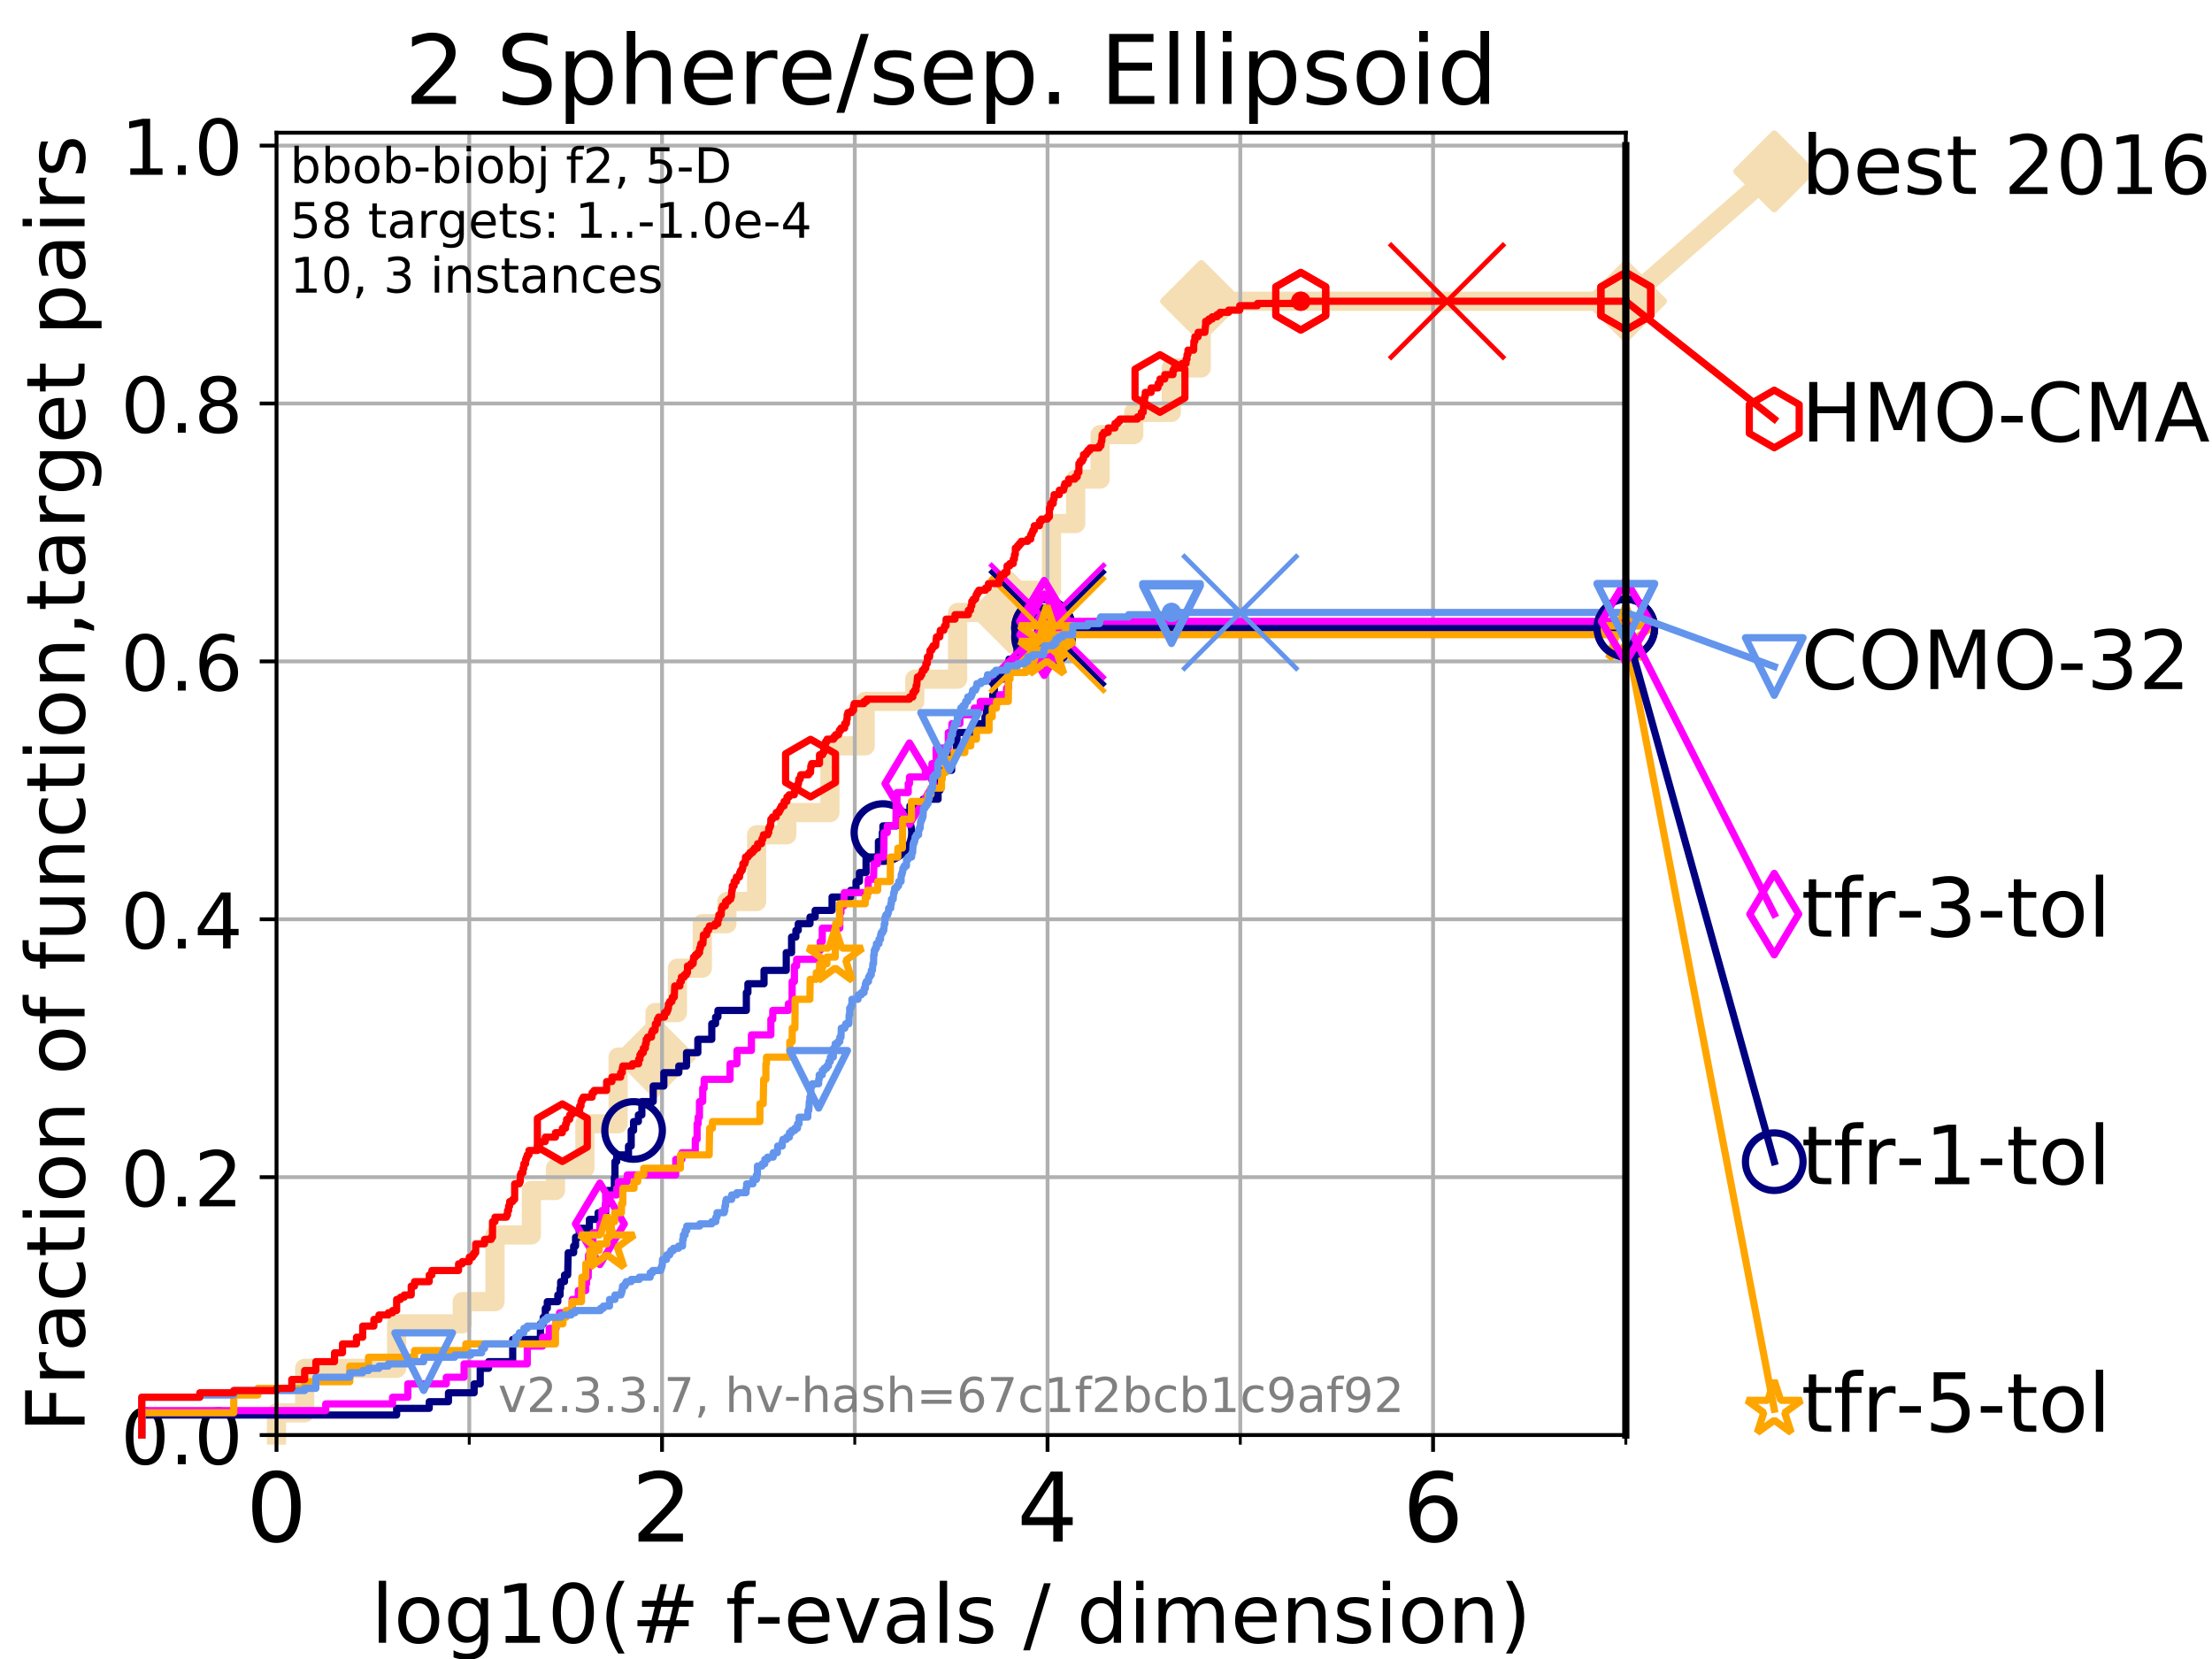 <?xml version="1.0" encoding="utf-8" standalone="no"?>
<!DOCTYPE svg PUBLIC "-//W3C//DTD SVG 1.1//EN"
  "http://www.w3.org/Graphics/SVG/1.1/DTD/svg11.dtd">
<!-- Created with matplotlib (https://matplotlib.org/) -->
<svg height="345.6pt" version="1.1" viewBox="0 0 460.8 345.6" width="460.8pt" xmlns="http://www.w3.org/2000/svg" xmlns:xlink="http://www.w3.org/1999/xlink">
 <defs>
  <style type="text/css">
*{stroke-linecap:butt;stroke-linejoin:round;}
  </style>
 </defs>
 <g id="figure_1">
  <g id="patch_1">
   <path d="M 0 345.6 
L 460.8 345.6 
L 460.8 0 
L 0 0 
z
" style="fill:#ffffff;"/>
  </g>
  <g id="axes_1">
   <g id="patch_2">
    <path d="M 57.6 298.944 
L 338.688 298.944 
L 338.688 27.648 
L 57.6 27.648 
z
" style="fill:#ffffff;"/>
   </g>
   <g id="line2d_1">
    <path d="M 57.6 298.944 
L 57.6 294.313 
L 63.468 294.313 
L 63.468 285.05 
L 82.627 285.05 
L 82.627 275.788 
L 96.301 275.788 
L 96.301 271.157 
L 103.118 271.157 
L 103.118 257.263 
L 110.694 257.263 
L 110.694 248.001 
L 115.711 248.001 
L 115.711 243.37 
L 121.844 243.37 
L 121.844 234.107 
L 128.768 234.107 
L 128.768 220.214 
L 136.457 220.214 
L 136.457 210.951 
L 141.119 210.951 
L 141.119 201.689 
L 146.302 201.689 
L 146.302 192.426 
L 151.422 192.426 
L 151.422 187.795 
L 157.619 187.795 
L 157.619 173.901 
L 163.899 173.901 
L 163.899 169.27 
L 172.886 169.27 
L 172.886 155.377 
L 180.235 155.377 
L 180.235 146.114 
L 190.564 146.114 
L 190.564 141.483 
L 199.491 141.483 
L 199.491 127.589 
L 210.554 127.589 
L 210.554 122.958 
L 219.043 122.958 
L 219.043 109.065 
L 224.09 109.065 
L 224.09 99.802 
L 229.173 99.802 
L 229.173 90.54 
L 236.185 90.54 
L 236.185 85.909 
L 244.003 85.909 
L 244.003 76.646 
L 250.242 76.646 
L 250.242 62.753 
L 338.688 62.753 
" style="fill:none;stroke:#f5deb3;stroke-linecap:square;stroke-width:4;"/>
   </g>
   <g id="line2d_2">
    <defs>
     <path d="M 0 7.778 
L 7.778 0 
L 0 -7.778 
L -7.778 0 
z
" id="m73554ccb49" style="stroke:#f5deb3;stroke-linejoin:miter;stroke-width:1.5;"/>
    </defs>
    <g>
     <use style="fill:#f5deb3;stroke:#f5deb3;stroke-linejoin:miter;stroke-width:1.5;" x="136.457" xlink:href="#m73554ccb49" y="220.214"/>
     <use style="fill:#f5deb3;stroke:#f5deb3;stroke-linejoin:miter;stroke-width:1.5;" x="210.554" xlink:href="#m73554ccb49" y="127.589"/>
     <use style="fill:#f5deb3;stroke:#f5deb3;stroke-linejoin:miter;stroke-width:1.5;" x="250.242" xlink:href="#m73554ccb49" y="62.753"/>
     <use style="fill:#f5deb3;stroke:#f5deb3;stroke-linejoin:miter;stroke-width:1.5;" x="250.242" xlink:href="#m73554ccb49" y="62.753"/>
     <use style="fill:#f5deb3;stroke:#f5deb3;stroke-linejoin:miter;stroke-width:1.5;" x="338.688" xlink:href="#m73554ccb49" y="62.753"/>
    </g>
   </g>
   <g id="line2d_3">
    <path style="fill:none;stroke:#f5deb3;stroke-linecap:square;stroke-width:4;"/>
    <g/>
   </g>
   <g id="line2d_4">
    <path d="M 338.688 62.753 
L 369.608 35.706 
" style="fill:none;stroke:#f5deb3;stroke-linecap:square;stroke-width:4;"/>
    <g>
     <use style="fill:#f5deb3;stroke:#f5deb3;stroke-linejoin:miter;stroke-width:1.5;" x="338.688" xlink:href="#m73554ccb49" y="62.753"/>
     <use style="fill:#f5deb3;stroke:#f5deb3;stroke-linejoin:miter;stroke-width:1.5;" x="369.608" xlink:href="#m73554ccb49" y="35.706"/>
    </g>
   </g>
   <g id="matplotlib.axis_1">
    <g id="xtick_1">
     <g id="line2d_5">
      <path clip-path="url(#pba720aff93)" d="M 57.6 298.944 
L 57.6 27.648 
" style="fill:none;stroke:#b0b0b0;stroke-linecap:square;stroke-width:0.8;"/>
     </g>
     <g id="line2d_6">
      <defs>
       <path d="M 0 0 
L 0 3.5 
" id="m270dc4f677" style="stroke:#000000;stroke-width:0.8;"/>
      </defs>
      <g>
       <use style="stroke:#000000;stroke-width:0.8;" x="57.6" xlink:href="#m270dc4f677" y="298.944"/>
      </g>
     </g>
     <g id="text_1">
      <!-- 0 -->
      <defs>
       <path d="M 31.781 66.406 
Q 24.172 66.406 20.328 58.906 
Q 16.5 51.422 16.5 36.375 
Q 16.5 21.391 20.328 13.891 
Q 24.172 6.391 31.781 6.391 
Q 39.453 6.391 43.281 13.891 
Q 47.125 21.391 47.125 36.375 
Q 47.125 51.422 43.281 58.906 
Q 39.453 66.406 31.781 66.406 
z
M 31.781 74.219 
Q 44.047 74.219 50.516 64.516 
Q 56.984 54.828 56.984 36.375 
Q 56.984 17.969 50.516 8.266 
Q 44.047 -1.422 31.781 -1.422 
Q 19.531 -1.422 13.062 8.266 
Q 6.594 17.969 6.594 36.375 
Q 6.594 54.828 13.062 64.516 
Q 19.531 74.219 31.781 74.219 
z
" id="DejaVuSans-48"/>
      </defs>
      <g transform="translate(51.237 321.141)scale(0.2 -0.2)">
       <use xlink:href="#DejaVuSans-48"/>
      </g>
     </g>
    </g>
    <g id="xtick_2">
     <g id="line2d_7">
      <path clip-path="url(#pba720aff93)" d="M 137.911 298.944 
L 137.911 27.648 
" style="fill:none;stroke:#b0b0b0;stroke-linecap:square;stroke-width:0.8;"/>
     </g>
     <g id="line2d_8">
      <g>
       <use style="stroke:#000000;stroke-width:0.8;" x="137.911" xlink:href="#m270dc4f677" y="298.944"/>
      </g>
     </g>
     <g id="text_2">
      <!-- 2 -->
      <defs>
       <path d="M 19.188 8.297 
L 53.609 8.297 
L 53.609 0 
L 7.328 0 
L 7.328 8.297 
Q 12.938 14.109 22.625 23.891 
Q 32.328 33.688 34.812 36.531 
Q 39.547 41.844 41.422 45.531 
Q 43.312 49.219 43.312 52.781 
Q 43.312 58.594 39.234 62.25 
Q 35.156 65.922 28.609 65.922 
Q 23.969 65.922 18.812 64.312 
Q 13.672 62.703 7.812 59.422 
L 7.812 69.391 
Q 13.766 71.781 18.938 73 
Q 24.125 74.219 28.422 74.219 
Q 39.75 74.219 46.484 68.547 
Q 53.219 62.891 53.219 53.422 
Q 53.219 48.922 51.531 44.891 
Q 49.859 40.875 45.406 35.406 
Q 44.188 33.984 37.641 27.219 
Q 31.109 20.453 19.188 8.297 
z
" id="DejaVuSans-50"/>
      </defs>
      <g transform="translate(131.548 321.141)scale(0.2 -0.2)">
       <use xlink:href="#DejaVuSans-50"/>
      </g>
     </g>
    </g>
    <g id="xtick_3">
     <g id="line2d_9">
      <path clip-path="url(#pba720aff93)" d="M 218.222 298.944 
L 218.222 27.648 
" style="fill:none;stroke:#b0b0b0;stroke-linecap:square;stroke-width:0.8;"/>
     </g>
     <g id="line2d_10">
      <g>
       <use style="stroke:#000000;stroke-width:0.8;" x="218.222" xlink:href="#m270dc4f677" y="298.944"/>
      </g>
     </g>
     <g id="text_3">
      <!-- 4 -->
      <defs>
       <path d="M 37.797 64.312 
L 12.891 25.391 
L 37.797 25.391 
z
M 35.203 72.906 
L 47.609 72.906 
L 47.609 25.391 
L 58.016 25.391 
L 58.016 17.188 
L 47.609 17.188 
L 47.609 0 
L 37.797 0 
L 37.797 17.188 
L 4.891 17.188 
L 4.891 26.703 
z
" id="DejaVuSans-52"/>
      </defs>
      <g transform="translate(211.859 321.141)scale(0.2 -0.2)">
       <use xlink:href="#DejaVuSans-52"/>
      </g>
     </g>
    </g>
    <g id="xtick_4">
     <g id="line2d_11">
      <path clip-path="url(#pba720aff93)" d="M 298.533 298.944 
L 298.533 27.648 
" style="fill:none;stroke:#b0b0b0;stroke-linecap:square;stroke-width:0.8;"/>
     </g>
     <g id="line2d_12">
      <g>
       <use style="stroke:#000000;stroke-width:0.8;" x="298.533" xlink:href="#m270dc4f677" y="298.944"/>
      </g>
     </g>
     <g id="text_4">
      <!-- 6 -->
      <defs>
       <path d="M 33.016 40.375 
Q 26.375 40.375 22.484 35.828 
Q 18.609 31.297 18.609 23.391 
Q 18.609 15.531 22.484 10.953 
Q 26.375 6.391 33.016 6.391 
Q 39.656 6.391 43.531 10.953 
Q 47.406 15.531 47.406 23.391 
Q 47.406 31.297 43.531 35.828 
Q 39.656 40.375 33.016 40.375 
z
M 52.594 71.297 
L 52.594 62.312 
Q 48.875 64.062 45.094 64.984 
Q 41.312 65.922 37.594 65.922 
Q 27.828 65.922 22.672 59.328 
Q 17.531 52.734 16.797 39.406 
Q 19.672 43.656 24.016 45.922 
Q 28.375 48.188 33.594 48.188 
Q 44.578 48.188 50.953 41.516 
Q 57.328 34.859 57.328 23.391 
Q 57.328 12.156 50.688 5.359 
Q 44.047 -1.422 33.016 -1.422 
Q 20.359 -1.422 13.672 8.266 
Q 6.984 17.969 6.984 36.375 
Q 6.984 53.656 15.188 63.938 
Q 23.391 74.219 37.203 74.219 
Q 40.922 74.219 44.703 73.484 
Q 48.484 72.75 52.594 71.297 
z
" id="DejaVuSans-54"/>
      </defs>
      <g transform="translate(292.17 321.141)scale(0.2 -0.2)">
       <use xlink:href="#DejaVuSans-54"/>
      </g>
     </g>
    </g>
    <g id="xtick_5">
     <g id="line2d_13">
      <path clip-path="url(#pba720aff93)" d="M 97.755 298.944 
L 97.755 27.648 
" style="fill:none;stroke:#b0b0b0;stroke-linecap:square;stroke-width:0.8;"/>
     </g>
     <g id="line2d_14">
      <defs>
       <path d="M 0 0 
L 0 2 
" id="m3d313f7439" style="stroke:#000000;stroke-width:0.6;"/>
      </defs>
      <g>
       <use style="stroke:#000000;stroke-width:0.6;" x="97.755" xlink:href="#m3d313f7439" y="298.944"/>
      </g>
     </g>
    </g>
    <g id="xtick_6">
     <g id="line2d_15">
      <path clip-path="url(#pba720aff93)" d="M 178.066 298.944 
L 178.066 27.648 
" style="fill:none;stroke:#b0b0b0;stroke-linecap:square;stroke-width:0.8;"/>
     </g>
     <g id="line2d_16">
      <g>
       <use style="stroke:#000000;stroke-width:0.6;" x="178.066" xlink:href="#m3d313f7439" y="298.944"/>
      </g>
     </g>
    </g>
    <g id="xtick_7">
     <g id="line2d_17">
      <path clip-path="url(#pba720aff93)" d="M 258.377 298.944 
L 258.377 27.648 
" style="fill:none;stroke:#b0b0b0;stroke-linecap:square;stroke-width:0.8;"/>
     </g>
     <g id="line2d_18">
      <g>
       <use style="stroke:#000000;stroke-width:0.6;" x="258.377" xlink:href="#m3d313f7439" y="298.944"/>
      </g>
     </g>
    </g>
    <g id="xtick_8">
     <g id="line2d_19">
      <path clip-path="url(#pba720aff93)" d="M 338.688 298.944 
L 338.688 27.648 
" style="fill:none;stroke:#b0b0b0;stroke-linecap:square;stroke-width:0.8;"/>
     </g>
     <g id="line2d_20">
      <g>
       <use style="stroke:#000000;stroke-width:0.6;" x="338.688" xlink:href="#m3d313f7439" y="298.944"/>
      </g>
     </g>
    </g>
    <g id="text_5">
     <!-- log10(# f-evals / dimension) -->
     <defs>
      <path d="M 9.422 75.984 
L 18.406 75.984 
L 18.406 0 
L 9.422 0 
z
" id="DejaVuSans-108"/>
      <path d="M 30.609 48.391 
Q 23.391 48.391 19.188 42.75 
Q 14.984 37.109 14.984 27.297 
Q 14.984 17.484 19.156 11.844 
Q 23.344 6.203 30.609 6.203 
Q 37.797 6.203 41.984 11.859 
Q 46.188 17.531 46.188 27.297 
Q 46.188 37.016 41.984 42.703 
Q 37.797 48.391 30.609 48.391 
z
M 30.609 56 
Q 42.328 56 49.016 48.375 
Q 55.719 40.766 55.719 27.297 
Q 55.719 13.875 49.016 6.219 
Q 42.328 -1.422 30.609 -1.422 
Q 18.844 -1.422 12.172 6.219 
Q 5.516 13.875 5.516 27.297 
Q 5.516 40.766 12.172 48.375 
Q 18.844 56 30.609 56 
z
" id="DejaVuSans-111"/>
      <path d="M 45.406 27.984 
Q 45.406 37.75 41.375 43.109 
Q 37.359 48.484 30.078 48.484 
Q 22.859 48.484 18.828 43.109 
Q 14.797 37.75 14.797 27.984 
Q 14.797 18.266 18.828 12.891 
Q 22.859 7.516 30.078 7.516 
Q 37.359 7.516 41.375 12.891 
Q 45.406 18.266 45.406 27.984 
z
M 54.391 6.781 
Q 54.391 -7.172 48.188 -13.984 
Q 42 -20.797 29.203 -20.797 
Q 24.469 -20.797 20.266 -20.094 
Q 16.062 -19.391 12.109 -17.922 
L 12.109 -9.188 
Q 16.062 -11.328 19.922 -12.344 
Q 23.781 -13.375 27.781 -13.375 
Q 36.625 -13.375 41.016 -8.766 
Q 45.406 -4.156 45.406 5.172 
L 45.406 9.625 
Q 42.625 4.781 38.281 2.391 
Q 33.938 0 27.875 0 
Q 17.828 0 11.672 7.656 
Q 5.516 15.328 5.516 27.984 
Q 5.516 40.672 11.672 48.328 
Q 17.828 56 27.875 56 
Q 33.938 56 38.281 53.609 
Q 42.625 51.219 45.406 46.391 
L 45.406 54.688 
L 54.391 54.688 
z
" id="DejaVuSans-103"/>
      <path d="M 12.406 8.297 
L 28.516 8.297 
L 28.516 63.922 
L 10.984 60.406 
L 10.984 69.391 
L 28.422 72.906 
L 38.281 72.906 
L 38.281 8.297 
L 54.391 8.297 
L 54.391 0 
L 12.406 0 
z
" id="DejaVuSans-49"/>
      <path d="M 31 75.875 
Q 24.469 64.656 21.281 53.656 
Q 18.109 42.672 18.109 31.391 
Q 18.109 20.125 21.312 9.062 
Q 24.516 -2 31 -13.188 
L 23.188 -13.188 
Q 15.875 -1.703 12.234 9.375 
Q 8.594 20.453 8.594 31.391 
Q 8.594 42.281 12.203 53.312 
Q 15.828 64.359 23.188 75.875 
z
" id="DejaVuSans-40"/>
      <path d="M 51.125 44 
L 36.922 44 
L 32.812 27.688 
L 47.125 27.688 
z
M 43.797 71.781 
L 38.719 51.516 
L 52.984 51.516 
L 58.109 71.781 
L 65.922 71.781 
L 60.891 51.516 
L 76.125 51.516 
L 76.125 44 
L 58.984 44 
L 54.984 27.688 
L 70.516 27.688 
L 70.516 20.219 
L 53.078 20.219 
L 48 0 
L 40.188 0 
L 45.219 20.219 
L 30.906 20.219 
L 25.875 0 
L 18.016 0 
L 23.094 20.219 
L 7.719 20.219 
L 7.719 27.688 
L 24.906 27.688 
L 29 44 
L 13.281 44 
L 13.281 51.516 
L 30.906 51.516 
L 35.891 71.781 
z
" id="DejaVuSans-35"/>
      <path id="DejaVuSans-32"/>
      <path d="M 37.109 75.984 
L 37.109 68.5 
L 28.516 68.5 
Q 23.688 68.5 21.797 66.547 
Q 19.922 64.594 19.922 59.516 
L 19.922 54.688 
L 34.719 54.688 
L 34.719 47.703 
L 19.922 47.703 
L 19.922 0 
L 10.891 0 
L 10.891 47.703 
L 2.297 47.703 
L 2.297 54.688 
L 10.891 54.688 
L 10.891 58.5 
Q 10.891 67.625 15.141 71.797 
Q 19.391 75.984 28.609 75.984 
z
" id="DejaVuSans-102"/>
      <path d="M 4.891 31.391 
L 31.203 31.391 
L 31.203 23.391 
L 4.891 23.391 
z
" id="DejaVuSans-45"/>
      <path d="M 56.203 29.594 
L 56.203 25.203 
L 14.891 25.203 
Q 15.484 15.922 20.484 11.062 
Q 25.484 6.203 34.422 6.203 
Q 39.594 6.203 44.453 7.469 
Q 49.312 8.734 54.109 11.281 
L 54.109 2.781 
Q 49.266 0.734 44.188 -0.344 
Q 39.109 -1.422 33.891 -1.422 
Q 20.797 -1.422 13.156 6.188 
Q 5.516 13.812 5.516 26.812 
Q 5.516 40.234 12.766 48.109 
Q 20.016 56 32.328 56 
Q 43.359 56 49.781 48.891 
Q 56.203 41.797 56.203 29.594 
z
M 47.219 32.234 
Q 47.125 39.594 43.094 43.984 
Q 39.062 48.391 32.422 48.391 
Q 24.906 48.391 20.391 44.141 
Q 15.875 39.891 15.188 32.172 
z
" id="DejaVuSans-101"/>
      <path d="M 2.984 54.688 
L 12.5 54.688 
L 29.594 8.797 
L 46.688 54.688 
L 56.203 54.688 
L 35.688 0 
L 23.484 0 
z
" id="DejaVuSans-118"/>
      <path d="M 34.281 27.484 
Q 23.391 27.484 19.188 25 
Q 14.984 22.516 14.984 16.5 
Q 14.984 11.719 18.141 8.906 
Q 21.297 6.109 26.703 6.109 
Q 34.188 6.109 38.703 11.406 
Q 43.219 16.703 43.219 25.484 
L 43.219 27.484 
z
M 52.203 31.203 
L 52.203 0 
L 43.219 0 
L 43.219 8.297 
Q 40.141 3.328 35.547 0.953 
Q 30.953 -1.422 24.312 -1.422 
Q 15.922 -1.422 10.953 3.297 
Q 6 8.016 6 15.922 
Q 6 25.141 12.172 29.828 
Q 18.359 34.516 30.609 34.516 
L 43.219 34.516 
L 43.219 35.406 
Q 43.219 41.609 39.141 45 
Q 35.062 48.391 27.688 48.391 
Q 23 48.391 18.547 47.266 
Q 14.109 46.141 10.016 43.891 
L 10.016 52.203 
Q 14.938 54.109 19.578 55.047 
Q 24.219 56 28.609 56 
Q 40.484 56 46.344 49.844 
Q 52.203 43.703 52.203 31.203 
z
" id="DejaVuSans-97"/>
      <path d="M 44.281 53.078 
L 44.281 44.578 
Q 40.484 46.531 36.375 47.5 
Q 32.281 48.484 27.875 48.484 
Q 21.188 48.484 17.844 46.438 
Q 14.5 44.391 14.5 40.281 
Q 14.5 37.156 16.891 35.375 
Q 19.281 33.594 26.516 31.984 
L 29.594 31.297 
Q 39.156 29.25 43.188 25.516 
Q 47.219 21.781 47.219 15.094 
Q 47.219 7.469 41.188 3.016 
Q 35.156 -1.422 24.609 -1.422 
Q 20.219 -1.422 15.453 -0.562 
Q 10.688 0.297 5.422 2 
L 5.422 11.281 
Q 10.406 8.688 15.234 7.391 
Q 20.062 6.109 24.812 6.109 
Q 31.156 6.109 34.562 8.281 
Q 37.984 10.453 37.984 14.406 
Q 37.984 18.062 35.516 20.016 
Q 33.062 21.969 24.703 23.781 
L 21.578 24.516 
Q 13.234 26.266 9.516 29.906 
Q 5.812 33.547 5.812 39.891 
Q 5.812 47.609 11.281 51.797 
Q 16.75 56 26.812 56 
Q 31.781 56 36.172 55.266 
Q 40.578 54.547 44.281 53.078 
z
" id="DejaVuSans-115"/>
      <path d="M 25.391 72.906 
L 33.688 72.906 
L 8.297 -9.281 
L 0 -9.281 
z
" id="DejaVuSans-47"/>
      <path d="M 45.406 46.391 
L 45.406 75.984 
L 54.391 75.984 
L 54.391 0 
L 45.406 0 
L 45.406 8.203 
Q 42.578 3.328 38.25 0.953 
Q 33.938 -1.422 27.875 -1.422 
Q 17.969 -1.422 11.734 6.484 
Q 5.516 14.406 5.516 27.297 
Q 5.516 40.188 11.734 48.094 
Q 17.969 56 27.875 56 
Q 33.938 56 38.25 53.625 
Q 42.578 51.266 45.406 46.391 
z
M 14.797 27.297 
Q 14.797 17.391 18.875 11.75 
Q 22.953 6.109 30.078 6.109 
Q 37.203 6.109 41.297 11.75 
Q 45.406 17.391 45.406 27.297 
Q 45.406 37.203 41.297 42.844 
Q 37.203 48.484 30.078 48.484 
Q 22.953 48.484 18.875 42.844 
Q 14.797 37.203 14.797 27.297 
z
" id="DejaVuSans-100"/>
      <path d="M 9.422 54.688 
L 18.406 54.688 
L 18.406 0 
L 9.422 0 
z
M 9.422 75.984 
L 18.406 75.984 
L 18.406 64.594 
L 9.422 64.594 
z
" id="DejaVuSans-105"/>
      <path d="M 52 44.188 
Q 55.375 50.25 60.062 53.125 
Q 64.75 56 71.094 56 
Q 79.641 56 84.281 50.016 
Q 88.922 44.047 88.922 33.016 
L 88.922 0 
L 79.891 0 
L 79.891 32.719 
Q 79.891 40.578 77.094 44.375 
Q 74.312 48.188 68.609 48.188 
Q 61.625 48.188 57.562 43.547 
Q 53.516 38.922 53.516 30.906 
L 53.516 0 
L 44.484 0 
L 44.484 32.719 
Q 44.484 40.625 41.703 44.406 
Q 38.922 48.188 33.109 48.188 
Q 26.219 48.188 22.156 43.531 
Q 18.109 38.875 18.109 30.906 
L 18.109 0 
L 9.078 0 
L 9.078 54.688 
L 18.109 54.688 
L 18.109 46.188 
Q 21.188 51.219 25.484 53.609 
Q 29.781 56 35.688 56 
Q 41.656 56 45.828 52.969 
Q 50 49.953 52 44.188 
z
" id="DejaVuSans-109"/>
      <path d="M 54.891 33.016 
L 54.891 0 
L 45.906 0 
L 45.906 32.719 
Q 45.906 40.484 42.875 44.328 
Q 39.844 48.188 33.797 48.188 
Q 26.516 48.188 22.312 43.547 
Q 18.109 38.922 18.109 30.906 
L 18.109 0 
L 9.078 0 
L 9.078 54.688 
L 18.109 54.688 
L 18.109 46.188 
Q 21.344 51.125 25.703 53.562 
Q 30.078 56 35.797 56 
Q 45.219 56 50.047 50.172 
Q 54.891 44.344 54.891 33.016 
z
" id="DejaVuSans-110"/>
      <path d="M 8.016 75.875 
L 15.828 75.875 
Q 23.141 64.359 26.781 53.312 
Q 30.422 42.281 30.422 31.391 
Q 30.422 20.453 26.781 9.375 
Q 23.141 -1.703 15.828 -13.188 
L 8.016 -13.188 
Q 14.5 -2 17.703 9.062 
Q 20.906 20.125 20.906 31.391 
Q 20.906 42.672 17.703 53.656 
Q 14.5 64.656 8.016 75.875 
z
" id="DejaVuSans-41"/>
     </defs>
     <g transform="translate(77.303 342.218)scale(0.17 -0.17)">
      <use xlink:href="#DejaVuSans-108"/>
      <use x="27.783" xlink:href="#DejaVuSans-111"/>
      <use x="88.965" xlink:href="#DejaVuSans-103"/>
      <use x="152.441" xlink:href="#DejaVuSans-49"/>
      <use x="216.064" xlink:href="#DejaVuSans-48"/>
      <use x="279.688" xlink:href="#DejaVuSans-40"/>
      <use x="318.701" xlink:href="#DejaVuSans-35"/>
      <use x="402.49" xlink:href="#DejaVuSans-32"/>
      <use x="434.277" xlink:href="#DejaVuSans-102"/>
      <use x="469.404" xlink:href="#DejaVuSans-45"/>
      <use x="505.488" xlink:href="#DejaVuSans-101"/>
      <use x="567.012" xlink:href="#DejaVuSans-118"/>
      <use x="626.191" xlink:href="#DejaVuSans-97"/>
      <use x="687.471" xlink:href="#DejaVuSans-108"/>
      <use x="715.254" xlink:href="#DejaVuSans-115"/>
      <use x="767.354" xlink:href="#DejaVuSans-32"/>
      <use x="799.141" xlink:href="#DejaVuSans-47"/>
      <use x="832.832" xlink:href="#DejaVuSans-32"/>
      <use x="864.619" xlink:href="#DejaVuSans-100"/>
      <use x="928.096" xlink:href="#DejaVuSans-105"/>
      <use x="955.879" xlink:href="#DejaVuSans-109"/>
      <use x="1053.291" xlink:href="#DejaVuSans-101"/>
      <use x="1114.814" xlink:href="#DejaVuSans-110"/>
      <use x="1178.193" xlink:href="#DejaVuSans-115"/>
      <use x="1230.293" xlink:href="#DejaVuSans-105"/>
      <use x="1258.076" xlink:href="#DejaVuSans-111"/>
      <use x="1319.258" xlink:href="#DejaVuSans-110"/>
      <use x="1382.637" xlink:href="#DejaVuSans-41"/>
     </g>
    </g>
   </g>
   <g id="matplotlib.axis_2">
    <g id="ytick_1">
     <g id="line2d_21">
      <path clip-path="url(#pba720aff93)" d="M 57.6 298.944 
L 338.688 298.944 
" style="fill:none;stroke:#b0b0b0;stroke-linecap:square;stroke-width:0.8;"/>
     </g>
     <g id="line2d_22">
      <defs>
       <path d="M 0 0 
L -3.5 0 
" id="m9bc5f573f4" style="stroke:#000000;stroke-width:0.8;"/>
      </defs>
      <g>
       <use style="stroke:#000000;stroke-width:0.8;" x="57.6" xlink:href="#m9bc5f573f4" y="298.944"/>
      </g>
     </g>
     <g id="text_6">
      <!-- 0.0 -->
      <defs>
       <path d="M 10.688 12.406 
L 21 12.406 
L 21 0 
L 10.688 0 
z
" id="DejaVuSans-46"/>
      </defs>
      <g transform="translate(25.155 305.023)scale(0.16 -0.16)">
       <use xlink:href="#DejaVuSans-48"/>
       <use x="63.623" xlink:href="#DejaVuSans-46"/>
       <use x="95.41" xlink:href="#DejaVuSans-48"/>
      </g>
     </g>
    </g>
    <g id="ytick_2">
     <g id="line2d_23">
      <path clip-path="url(#pba720aff93)" d="M 57.6 245.222 
L 338.688 245.222 
" style="fill:none;stroke:#b0b0b0;stroke-linecap:square;stroke-width:0.8;"/>
     </g>
     <g id="line2d_24">
      <g>
       <use style="stroke:#000000;stroke-width:0.8;" x="57.6" xlink:href="#m9bc5f573f4" y="245.222"/>
      </g>
     </g>
     <g id="text_7">
      <!-- 0.2 -->
      <g transform="translate(25.155 251.301)scale(0.16 -0.16)">
       <use xlink:href="#DejaVuSans-48"/>
       <use x="63.623" xlink:href="#DejaVuSans-46"/>
       <use x="95.41" xlink:href="#DejaVuSans-50"/>
      </g>
     </g>
    </g>
    <g id="ytick_3">
     <g id="line2d_25">
      <path clip-path="url(#pba720aff93)" d="M 57.6 191.5 
L 338.688 191.5 
" style="fill:none;stroke:#b0b0b0;stroke-linecap:square;stroke-width:0.8;"/>
     </g>
     <g id="line2d_26">
      <g>
       <use style="stroke:#000000;stroke-width:0.8;" x="57.6" xlink:href="#m9bc5f573f4" y="191.5"/>
      </g>
     </g>
     <g id="text_8">
      <!-- 0.4 -->
      <g transform="translate(25.155 197.579)scale(0.16 -0.16)">
       <use xlink:href="#DejaVuSans-48"/>
       <use x="63.623" xlink:href="#DejaVuSans-46"/>
       <use x="95.41" xlink:href="#DejaVuSans-52"/>
      </g>
     </g>
    </g>
    <g id="ytick_4">
     <g id="line2d_27">
      <path clip-path="url(#pba720aff93)" d="M 57.6 137.778 
L 338.688 137.778 
" style="fill:none;stroke:#b0b0b0;stroke-linecap:square;stroke-width:0.8;"/>
     </g>
     <g id="line2d_28">
      <g>
       <use style="stroke:#000000;stroke-width:0.8;" x="57.6" xlink:href="#m9bc5f573f4" y="137.778"/>
      </g>
     </g>
     <g id="text_9">
      <!-- 0.6 -->
      <g transform="translate(25.155 143.857)scale(0.16 -0.16)">
       <use xlink:href="#DejaVuSans-48"/>
       <use x="63.623" xlink:href="#DejaVuSans-46"/>
       <use x="95.41" xlink:href="#DejaVuSans-54"/>
      </g>
     </g>
    </g>
    <g id="ytick_5">
     <g id="line2d_29">
      <path clip-path="url(#pba720aff93)" d="M 57.6 84.056 
L 338.688 84.056 
" style="fill:none;stroke:#b0b0b0;stroke-linecap:square;stroke-width:0.8;"/>
     </g>
     <g id="line2d_30">
      <g>
       <use style="stroke:#000000;stroke-width:0.8;" x="57.6" xlink:href="#m9bc5f573f4" y="84.056"/>
      </g>
     </g>
     <g id="text_10">
      <!-- 0.8 -->
      <defs>
       <path d="M 31.781 34.625 
Q 24.75 34.625 20.719 30.859 
Q 16.703 27.094 16.703 20.516 
Q 16.703 13.922 20.719 10.156 
Q 24.75 6.391 31.781 6.391 
Q 38.812 6.391 42.859 10.172 
Q 46.922 13.969 46.922 20.516 
Q 46.922 27.094 42.891 30.859 
Q 38.875 34.625 31.781 34.625 
z
M 21.922 38.812 
Q 15.578 40.375 12.031 44.719 
Q 8.5 49.078 8.5 55.328 
Q 8.5 64.062 14.719 69.141 
Q 20.953 74.219 31.781 74.219 
Q 42.672 74.219 48.875 69.141 
Q 55.078 64.062 55.078 55.328 
Q 55.078 49.078 51.531 44.719 
Q 48 40.375 41.703 38.812 
Q 48.828 37.156 52.797 32.312 
Q 56.781 27.484 56.781 20.516 
Q 56.781 9.906 50.312 4.234 
Q 43.844 -1.422 31.781 -1.422 
Q 19.734 -1.422 13.25 4.234 
Q 6.781 9.906 6.781 20.516 
Q 6.781 27.484 10.781 32.312 
Q 14.797 37.156 21.922 38.812 
z
M 18.312 54.391 
Q 18.312 48.734 21.844 45.562 
Q 25.391 42.391 31.781 42.391 
Q 38.141 42.391 41.719 45.562 
Q 45.312 48.734 45.312 54.391 
Q 45.312 60.062 41.719 63.234 
Q 38.141 66.406 31.781 66.406 
Q 25.391 66.406 21.844 63.234 
Q 18.312 60.062 18.312 54.391 
z
" id="DejaVuSans-56"/>
      </defs>
      <g transform="translate(25.155 90.135)scale(0.16 -0.16)">
       <use xlink:href="#DejaVuSans-48"/>
       <use x="63.623" xlink:href="#DejaVuSans-46"/>
       <use x="95.41" xlink:href="#DejaVuSans-56"/>
      </g>
     </g>
    </g>
    <g id="ytick_6">
     <g id="line2d_31">
      <path clip-path="url(#pba720aff93)" d="M 57.6 30.334 
L 338.688 30.334 
" style="fill:none;stroke:#b0b0b0;stroke-linecap:square;stroke-width:0.8;"/>
     </g>
     <g id="line2d_32">
      <g>
       <use style="stroke:#000000;stroke-width:0.8;" x="57.6" xlink:href="#m9bc5f573f4" y="30.334"/>
      </g>
     </g>
     <g id="text_11">
      <!-- 1.0 -->
      <g transform="translate(25.155 36.413)scale(0.16 -0.16)">
       <use xlink:href="#DejaVuSans-49"/>
       <use x="63.623" xlink:href="#DejaVuSans-46"/>
       <use x="95.41" xlink:href="#DejaVuSans-48"/>
      </g>
     </g>
    </g>
    <g id="text_12">
     <!-- Fraction of function,target pairs -->
     <defs>
      <path d="M 9.812 72.906 
L 51.703 72.906 
L 51.703 64.594 
L 19.672 64.594 
L 19.672 43.109 
L 48.578 43.109 
L 48.578 34.812 
L 19.672 34.812 
L 19.672 0 
L 9.812 0 
z
" id="DejaVuSans-70"/>
      <path d="M 41.109 46.297 
Q 39.594 47.172 37.812 47.578 
Q 36.031 48 33.891 48 
Q 26.266 48 22.188 43.047 
Q 18.109 38.094 18.109 28.812 
L 18.109 0 
L 9.078 0 
L 9.078 54.688 
L 18.109 54.688 
L 18.109 46.188 
Q 20.953 51.172 25.484 53.578 
Q 30.031 56 36.531 56 
Q 37.453 56 38.578 55.875 
Q 39.703 55.766 41.062 55.516 
z
" id="DejaVuSans-114"/>
      <path d="M 48.781 52.594 
L 48.781 44.188 
Q 44.969 46.297 41.141 47.344 
Q 37.312 48.391 33.406 48.391 
Q 24.656 48.391 19.812 42.844 
Q 14.984 37.312 14.984 27.297 
Q 14.984 17.281 19.812 11.734 
Q 24.656 6.203 33.406 6.203 
Q 37.312 6.203 41.141 7.25 
Q 44.969 8.297 48.781 10.406 
L 48.781 2.094 
Q 45.016 0.344 40.984 -0.531 
Q 36.969 -1.422 32.422 -1.422 
Q 20.062 -1.422 12.781 6.344 
Q 5.516 14.109 5.516 27.297 
Q 5.516 40.672 12.859 48.328 
Q 20.219 56 33.016 56 
Q 37.156 56 41.109 55.141 
Q 45.062 54.297 48.781 52.594 
z
" id="DejaVuSans-99"/>
      <path d="M 18.312 70.219 
L 18.312 54.688 
L 36.812 54.688 
L 36.812 47.703 
L 18.312 47.703 
L 18.312 18.016 
Q 18.312 11.328 20.141 9.422 
Q 21.969 7.516 27.594 7.516 
L 36.812 7.516 
L 36.812 0 
L 27.594 0 
Q 17.188 0 13.234 3.875 
Q 9.281 7.766 9.281 18.016 
L 9.281 47.703 
L 2.688 47.703 
L 2.688 54.688 
L 9.281 54.688 
L 9.281 70.219 
z
" id="DejaVuSans-116"/>
      <path d="M 8.5 21.578 
L 8.5 54.688 
L 17.484 54.688 
L 17.484 21.922 
Q 17.484 14.156 20.5 10.266 
Q 23.531 6.391 29.594 6.391 
Q 36.859 6.391 41.078 11.031 
Q 45.312 15.672 45.312 23.688 
L 45.312 54.688 
L 54.297 54.688 
L 54.297 0 
L 45.312 0 
L 45.312 8.406 
Q 42.047 3.422 37.719 1 
Q 33.406 -1.422 27.688 -1.422 
Q 18.266 -1.422 13.375 4.438 
Q 8.5 10.297 8.5 21.578 
z
M 31.109 56 
z
" id="DejaVuSans-117"/>
      <path d="M 11.719 12.406 
L 22.016 12.406 
L 22.016 4 
L 14.016 -11.625 
L 7.719 -11.625 
L 11.719 4 
z
" id="DejaVuSans-44"/>
      <path d="M 18.109 8.203 
L 18.109 -20.797 
L 9.078 -20.797 
L 9.078 54.688 
L 18.109 54.688 
L 18.109 46.391 
Q 20.953 51.266 25.266 53.625 
Q 29.594 56 35.594 56 
Q 45.562 56 51.781 48.094 
Q 58.016 40.188 58.016 27.297 
Q 58.016 14.406 51.781 6.484 
Q 45.562 -1.422 35.594 -1.422 
Q 29.594 -1.422 25.266 0.953 
Q 20.953 3.328 18.109 8.203 
z
M 48.688 27.297 
Q 48.688 37.203 44.609 42.844 
Q 40.531 48.484 33.406 48.484 
Q 26.266 48.484 22.188 42.844 
Q 18.109 37.203 18.109 27.297 
Q 18.109 17.391 22.188 11.75 
Q 26.266 6.109 33.406 6.109 
Q 40.531 6.109 44.609 11.75 
Q 48.688 17.391 48.688 27.297 
z
" id="DejaVuSans-112"/>
     </defs>
     <g transform="translate(17.62 298.435)rotate(-90)scale(0.17 -0.17)">
      <use xlink:href="#DejaVuSans-70"/>
      <use x="57.41" xlink:href="#DejaVuSans-114"/>
      <use x="98.523" xlink:href="#DejaVuSans-97"/>
      <use x="159.803" xlink:href="#DejaVuSans-99"/>
      <use x="214.783" xlink:href="#DejaVuSans-116"/>
      <use x="253.992" xlink:href="#DejaVuSans-105"/>
      <use x="281.775" xlink:href="#DejaVuSans-111"/>
      <use x="342.957" xlink:href="#DejaVuSans-110"/>
      <use x="406.336" xlink:href="#DejaVuSans-32"/>
      <use x="438.123" xlink:href="#DejaVuSans-111"/>
      <use x="499.305" xlink:href="#DejaVuSans-102"/>
      <use x="534.51" xlink:href="#DejaVuSans-32"/>
      <use x="566.297" xlink:href="#DejaVuSans-102"/>
      <use x="601.502" xlink:href="#DejaVuSans-117"/>
      <use x="664.881" xlink:href="#DejaVuSans-110"/>
      <use x="728.26" xlink:href="#DejaVuSans-99"/>
      <use x="783.24" xlink:href="#DejaVuSans-116"/>
      <use x="822.449" xlink:href="#DejaVuSans-105"/>
      <use x="850.232" xlink:href="#DejaVuSans-111"/>
      <use x="911.414" xlink:href="#DejaVuSans-110"/>
      <use x="974.793" xlink:href="#DejaVuSans-44"/>
      <use x="1006.58" xlink:href="#DejaVuSans-116"/>
      <use x="1045.789" xlink:href="#DejaVuSans-97"/>
      <use x="1107.068" xlink:href="#DejaVuSans-114"/>
      <use x="1148.166" xlink:href="#DejaVuSans-103"/>
      <use x="1211.643" xlink:href="#DejaVuSans-101"/>
      <use x="1273.166" xlink:href="#DejaVuSans-116"/>
      <use x="1312.375" xlink:href="#DejaVuSans-32"/>
      <use x="1344.162" xlink:href="#DejaVuSans-112"/>
      <use x="1407.639" xlink:href="#DejaVuSans-97"/>
      <use x="1468.918" xlink:href="#DejaVuSans-105"/>
      <use x="1496.701" xlink:href="#DejaVuSans-114"/>
      <use x="1537.814" xlink:href="#DejaVuSans-115"/>
     </g>
    </g>
   </g>
   <g id="line2d_33">
    <defs>
     <path d="M 0 1.5 
C 0.398 1.5 0.779 1.342 1.061 1.061 
C 1.342 0.779 1.5 0.398 1.5 0 
C 1.5 -0.398 1.342 -0.779 1.061 -1.061 
C 0.779 -1.342 0.398 -1.5 0 -1.5 
C -0.398 -1.5 -0.779 -1.342 -1.061 -1.061 
C -1.342 -0.779 -1.5 -0.398 -1.5 0 
C -1.5 0.398 -1.342 0.779 -1.061 1.061 
C -0.779 1.342 -0.398 1.5 0 1.5 
z
" id="mdbac49e12c" style="stroke:#f5deb3;"/>
    </defs>
    <g>
     <use style="fill:#f5deb3;stroke:#f5deb3;" x="250.242" xlink:href="#mdbac49e12c" y="62.753"/>
     <use style="fill:#f5deb3;stroke:#f5deb3;" x="250.242" xlink:href="#mdbac49e12c" y="62.753"/>
    </g>
   </g>
   <g id="line2d_34">
    <defs>
     <path d="M 0 1.5 
C 0.398 1.5 0.779 1.342 1.061 1.061 
C 1.342 0.779 1.5 0.398 1.5 0 
C 1.5 -0.398 1.342 -0.779 1.061 -1.061 
C 0.779 -1.342 0.398 -1.5 0 -1.5 
C -0.398 -1.5 -0.779 -1.342 -1.061 -1.061 
C -1.342 -0.779 -1.5 -0.398 -1.5 0 
C -1.5 0.398 -1.342 0.779 -1.061 1.061 
C -0.779 1.342 -0.398 1.5 0 1.5 
z
" id="m570593c579" style="stroke:#000080;"/>
    </defs>
    <g>
     <use style="fill:#000080;stroke:#000080;" x="217.386" xlink:href="#m570593c579" y="130.831"/>
     <use style="fill:#000080;stroke:#000080;" x="217.386" xlink:href="#m570593c579" y="130.831"/>
    </g>
   </g>
   <g id="line2d_35">
    <path d="M 29.533 298.944 
L 29.533 294.776 
L 82.627 294.776 
L 82.627 293.387 
L 89.419 293.387 
L 89.419 291.997 
L 93.422 291.997 
L 93.422 290.145 
L 98.772 290.145 
L 98.772 288.292 
L 100.04 288.292 
L 100.04 285.05 
L 101.786 285.05 
L 101.786 283.661 
L 106.803 283.661 
L 106.803 279.03 
L 112.581 279.03 
L 112.581 275.788 
L 113.168 275.788 
L 113.168 274.399 
L 113.595 274.399 
L 113.595 272.546 
L 114.012 272.546 
L 114.012 271.157 
L 116.203 271.157 
L 116.203 269.767 
L 116.68 269.767 
L 116.68 268.378 
L 116.798 268.378 
L 116.798 266.989 
L 117.598 266.989 
L 117.598 265.599 
L 118.257 265.599 
L 118.364 260.968 
L 119.503 260.968 
L 119.503 259.579 
L 119.899 259.579 
L 119.899 257.726 
L 120.666 257.726 
L 120.666 255.874 
L 122.782 255.874 
L 122.782 254.021 
L 124.595 254.021 
L 124.595 252.632 
L 126.168 252.632 
L 126.168 250.779 
L 126.574 250.779 
L 126.574 248.001 
L 127.985 248.001 
L 127.985 245.222 
L 128.108 245.222 
L 128.108 241.98 
L 128.471 241.98 
L 128.471 240.591 
L 130.927 240.591 
L 130.927 238.738 
L 131.49 238.738 
L 131.49 235.496 
L 131.987 235.496 
L 131.987 233.644 
L 132.987 233.644 
L 132.987 232.255 
L 133.712 232.255 
L 133.712 229.476 
L 136.073 229.476 
L 136.073 226.234 
L 138.29 226.234 
L 138.29 223.455 
L 141.407 223.455 
L 141.407 222.066 
L 143.015 222.066 
L 143.015 219.287 
L 145.373 219.287 
L 145.373 216.509 
L 148.277 216.509 
L 148.277 213.267 
L 149.068 213.267 
L 149.068 211.877 
L 149.557 211.877 
L 149.557 210.488 
L 155.476 210.488 
L 155.476 206.783 
L 155.804 206.783 
L 155.804 204.931 
L 159.16 204.931 
L 159.16 202.152 
L 163.789 202.152 
L 163.789 198.447 
L 164.899 198.447 
L 164.899 195.205 
L 165.796 195.205 
L 165.796 193.816 
L 166.289 193.816 
L 166.289 192.426 
L 168.74 192.426 
L 168.74 191.037 
L 169.808 191.037 
L 169.808 189.648 
L 173.335 189.648 
L 173.335 186.869 
L 177.194 186.869 
L 177.194 185.479 
L 178.329 185.479 
L 178.329 183.627 
L 179.036 183.627 
L 179.036 181.775 
L 180.415 181.775 
L 180.415 178.533 
L 182.99 178.533 
L 182.99 175.291 
L 183.792 175.291 
L 183.792 173.438 
L 183.927 173.438 
L 183.927 172.049 
L 186.766 172.049 
L 186.766 170.66 
L 188.578 170.66 
L 188.578 169.27 
L 189.549 169.27 
L 189.549 167.881 
L 192.306 167.881 
L 192.306 166.492 
L 195.419 166.492 
L 195.419 164.639 
L 195.829 164.639 
L 195.829 161.86 
L 195.97 161.86 
L 195.97 160.471 
L 198.246 160.471 
L 198.246 157.229 
L 199.218 157.229 
L 199.218 153.987 
L 199.373 153.987 
L 199.373 152.598 
L 202.733 152.598 
L 202.733 150.745 
L 205.185 150.745 
L 205.185 149.356 
L 205.461 149.356 
L 205.518 146.577 
L 206.81 146.577 
L 206.81 144.725 
L 207.141 144.725 
L 207.141 141.483 
L 208.869 141.483 
L 208.869 140.094 
L 210.205 140.094 
L 210.205 137.315 
L 211.855 137.315 
L 211.855 135.462 
L 214.909 135.462 
L 214.909 134.073 
L 216.569 134.073 
L 216.569 132.684 
L 217.386 132.684 
L 217.386 130.831 
L 338.688 130.831 
L 338.688 130.831 
" style="fill:none;stroke:#000080;stroke-linecap:square;stroke-width:1.5;"/>
   </g>
   <g id="line2d_36">
    <defs>
     <path d="M 0 6 
C 1.591 6 3.117 5.368 4.243 4.243 
C 5.368 3.117 6 1.591 6 0 
C 6 -1.591 5.368 -3.117 4.243 -4.243 
C 3.117 -5.368 1.591 -6 0 -6 
C -1.591 -6 -3.117 -5.368 -4.243 -4.243 
C -5.368 -3.117 -6 -1.591 -6 0 
C -6 1.591 -5.368 3.117 -4.243 4.243 
C -3.117 5.368 -1.591 6 0 6 
z
" id="m37c3528ccd" style="stroke:#000080;stroke-width:1.5;"/>
    </defs>
    <g>
     <use style="fill-opacity:0;stroke:#000080;stroke-width:1.5;" x="131.987" xlink:href="#m37c3528ccd" y="235.496"/>
     <use style="fill-opacity:0;stroke:#000080;stroke-width:1.5;" x="183.927" xlink:href="#m37c3528ccd" y="173.438"/>
     <use style="fill-opacity:0;stroke:#000080;stroke-width:1.5;" x="217.386" xlink:href="#m37c3528ccd" y="132.684"/>
     <use style="fill-opacity:0;stroke:#000080;stroke-width:1.5;" x="217.386" xlink:href="#m37c3528ccd" y="130.831"/>
     <use style="fill-opacity:0;stroke:#000080;stroke-width:1.5;" x="217.386" xlink:href="#m37c3528ccd" y="130.831"/>
     <use style="fill-opacity:0;stroke:#000080;stroke-width:1.5;" x="338.688" xlink:href="#m37c3528ccd" y="130.831"/>
    </g>
   </g>
   <g id="line2d_37">
    <path style="fill:none;stroke:#000080;stroke-linecap:square;stroke-width:1.5;"/>
    <g/>
   </g>
   <g id="line2d_38">
    <path clip-path="url(#pba720aff93)" d="M 218.224 130.831 
" style="fill:none;stroke:#000080;stroke-linecap:square;stroke-width:1.5;"/>
    <defs>
     <path d="M -12 12 
L 12 -12 
M -12 -12 
L 12 12 
" id="mc4b8eda91f" style="stroke:#000080;"/>
    </defs>
    <g clip-path="url(#pba720aff93)">
     <use style="fill:#000080;stroke:#000080;" x="218.224" xlink:href="#mc4b8eda91f" y="130.831"/>
    </g>
   </g>
   <g id="line2d_39">
    <defs>
     <path d="M 0 1.5 
C 0.398 1.5 0.779 1.342 1.061 1.061 
C 1.342 0.779 1.5 0.398 1.5 0 
C 1.5 -0.398 1.342 -0.779 1.061 -1.061 
C 0.779 -1.342 0.398 -1.5 0 -1.5 
C -0.398 -1.5 -0.779 -1.342 -1.061 -1.061 
C -1.342 -0.779 -1.5 -0.398 -1.5 0 
C -1.5 0.398 -1.342 0.779 -1.061 1.061 
C -0.779 1.342 -0.398 1.5 0 1.5 
z
" id="m95abc8a511" style="stroke:#ff00ff;"/>
    </defs>
    <g>
     <use style="fill:#ff00ff;stroke:#ff00ff;" x="217.541" xlink:href="#m95abc8a511" y="129.442"/>
     <use style="fill:#ff00ff;stroke:#ff00ff;" x="217.541" xlink:href="#m95abc8a511" y="129.442"/>
    </g>
   </g>
   <g id="line2d_40">
    <path d="M 29.533 298.944 
L 29.533 293.85 
L 67.851 293.85 
L 67.851 292.46 
L 81.776 292.46 
L 81.776 291.071 
L 84.956 291.071 
L 84.956 288.292 
L 92.969 288.292 
L 92.969 286.903 
L 96.676 286.903 
L 96.676 284.124 
L 109.843 284.124 
L 109.843 280.419 
L 113.023 280.419 
L 113.023 278.567 
L 114.419 278.567 
L 114.419 276.714 
L 115.835 276.714 
L 115.835 275.325 
L 116.562 275.325 
L 116.562 273.472 
L 119.199 273.472 
L 119.199 270.694 
L 120.477 270.694 
L 120.477 268.841 
L 122.018 268.841 
L 122.018 267.452 
L 122.191 267.452 
L 122.191 266.062 
L 122.531 266.062 
L 122.615 261.431 
L 123.111 261.431 
L 123.111 260.042 
L 123.354 260.042 
L 123.354 258.653 
L 123.514 258.653 
L 123.514 256.8 
L 124.965 256.8 
L 124.965 254.948 
L 125.399 254.948 
L 125.399 252.169 
L 126.168 252.169 
L 126.168 248.927 
L 128.471 248.927 
L 128.471 247.538 
L 128.827 247.538 
L 128.827 246.148 
L 130.665 246.148 
L 130.665 244.759 
L 140.768 244.759 
L 140.768 241.517 
L 142.052 241.517 
L 142.052 240.128 
L 144.842 240.128 
L 144.842 237.349 
L 145.213 237.349 
L 145.213 234.107 
L 145.441 234.107 
L 145.441 232.718 
L 145.711 232.718 
L 145.711 229.476 
L 146.388 229.476 
L 146.388 226.697 
L 146.686 226.697 
L 146.686 224.845 
L 152.084 224.845 
L 152.084 221.603 
L 153.524 221.603 
L 153.524 218.824 
L 156.539 218.824 
L 156.539 215.582 
L 160.585 215.582 
L 160.585 212.34 
L 160.98 212.34 
L 160.98 210.488 
L 164.226 210.488 
L 164.226 209.099 
L 165.01 209.099 
L 165.018 204.467 
L 165.49 204.467 
L 165.49 201.226 
L 165.95 201.226 
L 165.95 199.836 
L 170.014 199.836 
L 170.014 197.984 
L 170.873 197.984 
L 170.873 196.131 
L 171.294 196.131 
L 171.294 193.353 
L 174.942 193.353 
L 174.942 190.111 
L 175.191 190.111 
L 175.191 188.721 
L 175.793 188.721 
L 175.873 185.943 
L 180.873 185.943 
L 180.873 183.164 
L 181.958 183.164 
L 182.055 179.922 
L 182.805 179.922 
L 182.805 178.533 
L 184.083 178.533 
L 184.174 173.438 
L 184.835 173.438 
L 184.835 172.049 
L 186.623 172.049 
L 186.696 167.881 
L 186.856 167.881 
L 186.856 165.102 
L 189.199 165.102 
L 189.199 163.25 
L 189.459 163.25 
L 189.459 161.86 
L 192.776 161.86 
L 192.776 160.471 
L 194.136 160.471 
L 194.136 159.082 
L 195.02 159.082 
L 195.02 155.84 
L 197.547 155.84 
L 197.547 152.598 
L 198.298 152.598 
L 198.298 150.745 
L 199.969 150.745 
L 199.969 148.893 
L 202.956 148.893 
L 202.956 147.504 
L 204.212 147.504 
L 204.212 146.114 
L 208.26 146.114 
L 208.26 144.725 
L 209.679 144.725 
L 209.679 143.336 
L 210.055 143.336 
L 210.066 138.704 
L 211.359 138.704 
L 211.359 137.315 
L 212.94 137.315 
L 212.94 135.462 
L 215.112 135.462 
L 215.112 132.221 
L 217.541 132.221 
L 217.541 129.442 
L 338.688 129.442 
L 338.688 129.442 
" style="fill:none;stroke:#ff00ff;stroke-linecap:square;stroke-width:1.5;"/>
   </g>
   <g id="line2d_41">
    <defs>
     <path d="M 0 8.485 
L 5.091 0 
L 0 -8.485 
L -5.091 0 
z
" id="m75829b6f6e" style="stroke:#ff00ff;stroke-linejoin:miter;stroke-width:1.5;"/>
    </defs>
    <g>
     <use style="fill-opacity:0;stroke:#ff00ff;stroke-linejoin:miter;stroke-width:1.5;" x="124.965" xlink:href="#m75829b6f6e" y="254.948"/>
     <use style="fill-opacity:0;stroke:#ff00ff;stroke-linejoin:miter;stroke-width:1.5;" x="189.459" xlink:href="#m75829b6f6e" y="163.25"/>
     <use style="fill-opacity:0;stroke:#ff00ff;stroke-linejoin:miter;stroke-width:1.5;" x="217.541" xlink:href="#m75829b6f6e" y="132.221"/>
     <use style="fill-opacity:0;stroke:#ff00ff;stroke-linejoin:miter;stroke-width:1.5;" x="217.541" xlink:href="#m75829b6f6e" y="129.442"/>
     <use style="fill-opacity:0;stroke:#ff00ff;stroke-linejoin:miter;stroke-width:1.5;" x="217.541" xlink:href="#m75829b6f6e" y="129.442"/>
     <use style="fill-opacity:0;stroke:#ff00ff;stroke-linejoin:miter;stroke-width:1.5;" x="338.688" xlink:href="#m75829b6f6e" y="129.442"/>
    </g>
   </g>
   <g id="line2d_42">
    <path style="fill:none;stroke:#ff00ff;stroke-linecap:square;stroke-width:1.5;"/>
    <g/>
   </g>
   <g id="line2d_43">
    <path clip-path="url(#pba720aff93)" d="M 218.222 129.442 
" style="fill:none;stroke:#ff00ff;stroke-linecap:square;stroke-width:1.5;"/>
    <defs>
     <path d="M -12 12 
L 12 -12 
M -12 -12 
L 12 12 
" id="m1099b649a4" style="stroke:#ff00ff;"/>
    </defs>
    <g clip-path="url(#pba720aff93)">
     <use style="fill:#ff00ff;stroke:#ff00ff;" x="218.222" xlink:href="#m1099b649a4" y="129.442"/>
    </g>
   </g>
   <g id="line2d_44">
    <defs>
     <path d="M 0 1.5 
C 0.398 1.5 0.779 1.342 1.061 1.061 
C 1.342 0.779 1.5 0.398 1.5 0 
C 1.5 -0.398 1.342 -0.779 1.061 -1.061 
C 0.779 -1.342 0.398 -1.5 0 -1.5 
C -0.398 -1.5 -0.779 -1.342 -1.061 -1.061 
C -1.342 -0.779 -1.5 -0.398 -1.5 0 
C -1.5 0.398 -1.342 0.779 -1.061 1.061 
C -0.779 1.342 -0.398 1.5 0 1.5 
z
" id="m00173f9fcb" style="stroke:#ffa500;"/>
    </defs>
    <g>
     <use style="fill:#ffa500;stroke:#ffa500;" x="218.078" xlink:href="#m00173f9fcb" y="132.221"/>
     <use style="fill:#ffa500;stroke:#ffa500;" x="218.078" xlink:href="#m00173f9fcb" y="132.221"/>
    </g>
   </g>
   <g id="line2d_45">
    <path d="M 29.533 298.944 
L 29.533 294.313 
L 48.692 294.313 
L 48.692 290.608 
L 53.709 290.608 
L 53.709 289.218 
L 63.468 289.218 
L 63.468 287.829 
L 72.868 287.829 
L 72.868 284.587 
L 76.759 284.587 
L 76.759 282.735 
L 86.351 282.735 
L 86.351 281.345 
L 97.044 281.345 
L 97.044 279.956 
L 115.711 279.956 
L 115.711 275.788 
L 117.26 275.788 
L 117.26 274.399 
L 117.931 274.399 
L 117.931 273.009 
L 119.199 273.009 
L 119.199 271.157 
L 121.128 271.157 
L 121.219 266.062 
L 122.018 266.062 
L 122.018 263.284 
L 122.865 263.284 
L 122.865 260.505 
L 124.818 260.505 
L 124.818 259.116 
L 126.44 259.116 
L 126.44 257.726 
L 126.97 257.726 
L 126.97 255.874 
L 127.358 255.874 
L 127.358 254.484 
L 128.047 254.484 
L 128.047 252.632 
L 129.461 252.632 
L 129.461 250.779 
L 129.742 250.779 
L 129.742 247.538 
L 132.085 247.538 
L 132.085 246.148 
L 132.847 246.148 
L 132.847 244.759 
L 134.106 244.759 
L 134.106 243.37 
L 141.746 243.37 
L 141.746 240.591 
L 147.73 240.591 
L 147.829 235.033 
L 148.412 235.033 
L 148.412 233.644 
L 158.304 233.644 
L 158.304 229.939 
L 158.994 229.939 
L 159.088 224.845 
L 159.548 224.845 
L 159.548 221.603 
L 159.678 221.603 
L 159.678 220.214 
L 164.539 220.214 
L 164.539 216.972 
L 165.032 216.972 
L 165.032 214.193 
L 165.59 214.193 
L 165.647 208.172 
L 168.71 208.172 
L 168.776 204.004 
L 170.042 204.004 
L 170.042 202.615 
L 170.73 202.615 
L 170.73 200.762 
L 172.265 200.762 
L 172.265 199.373 
L 174 199.373 
L 174.057 192.426 
L 174.855 192.426 
L 174.913 188.258 
L 180.253 188.258 
L 180.253 186.869 
L 180.688 186.869 
L 180.688 185.479 
L 182.834 185.479 
L 182.834 183.627 
L 185.462 183.627 
L 185.489 178.533 
L 187.037 178.533 
L 187.037 176.68 
L 187.986 176.68 
L 188.041 170.66 
L 189.875 170.66 
L 189.875 166.955 
L 193.3 166.955 
L 193.3 165.565 
L 193.893 165.565 
L 193.893 164.176 
L 196.138 164.176 
L 196.138 162.323 
L 196.292 162.323 
L 196.292 160.934 
L 196.977 160.934 
L 196.977 158.155 
L 198.751 158.155 
L 198.751 156.766 
L 200.997 156.766 
L 200.997 155.377 
L 202.229 155.377 
L 202.229 153.987 
L 203.415 153.987 
L 203.415 152.135 
L 206.049 152.135 
L 206.049 149.356 
L 206.691 149.356 
L 206.691 147.504 
L 207.589 147.504 
L 207.589 146.114 
L 210.047 146.114 
L 210.089 141.483 
L 210.402 141.483 
L 210.402 140.094 
L 213.726 140.094 
L 213.726 138.704 
L 214.069 138.704 
L 214.069 137.315 
L 214.996 137.315 
L 214.996 135.462 
L 218.078 135.462 
L 218.078 132.221 
L 338.688 132.221 
L 338.688 132.221 
" style="fill:none;stroke:#ffa500;stroke-linecap:square;stroke-width:1.5;"/>
   </g>
   <g id="line2d_46">
    <defs>
     <path d="M 0 -6 
L -1.347 -1.854 
L -5.706 -1.854 
L -2.18 0.708 
L -3.527 4.854 
L -0 2.292 
L 3.527 4.854 
L 2.18 0.708 
L 5.706 -1.854 
L 1.347 -1.854 
z
" id="me9ad0d1fb2" style="stroke:#ffa500;stroke-linejoin:bevel;stroke-width:1.5;"/>
    </defs>
    <g>
     <use style="fill-opacity:0;stroke:#ffa500;stroke-linejoin:bevel;stroke-width:1.5;" x="126.44" xlink:href="#me9ad0d1fb2" y="259.116"/>
     <use style="fill-opacity:0;stroke:#ffa500;stroke-linejoin:bevel;stroke-width:1.5;" x="174" xlink:href="#me9ad0d1fb2" y="199.373"/>
     <use style="fill-opacity:0;stroke:#ffa500;stroke-linejoin:bevel;stroke-width:1.5;" x="218.078" xlink:href="#me9ad0d1fb2" y="135.462"/>
     <use style="fill-opacity:0;stroke:#ffa500;stroke-linejoin:bevel;stroke-width:1.5;" x="218.078" xlink:href="#me9ad0d1fb2" y="132.221"/>
     <use style="fill-opacity:0;stroke:#ffa500;stroke-linejoin:bevel;stroke-width:1.5;" x="218.078" xlink:href="#me9ad0d1fb2" y="132.221"/>
     <use style="fill-opacity:0;stroke:#ffa500;stroke-linejoin:bevel;stroke-width:1.5;" x="338.688" xlink:href="#me9ad0d1fb2" y="132.221"/>
    </g>
   </g>
   <g id="line2d_47">
    <path style="fill:none;stroke:#ffa500;stroke-linecap:square;stroke-width:1.5;"/>
    <g/>
   </g>
   <g id="line2d_48">
    <path clip-path="url(#pba720aff93)" d="M 218.222 132.221 
" style="fill:none;stroke:#ffa500;stroke-linecap:square;stroke-width:1.5;"/>
    <defs>
     <path d="M -12 12 
L 12 -12 
M -12 -12 
L 12 12 
" id="m24a23ee7a1" style="stroke:#ffa500;"/>
    </defs>
    <g clip-path="url(#pba720aff93)">
     <use style="fill:#ffa500;stroke:#ffa500;" x="218.222" xlink:href="#m24a23ee7a1" y="132.221"/>
    </g>
   </g>
   <g id="line2d_49">
    <defs>
     <path d="M 0 1.5 
C 0.398 1.5 0.779 1.342 1.061 1.061 
C 1.342 0.779 1.5 0.398 1.5 0 
C 1.5 -0.398 1.342 -0.779 1.061 -1.061 
C 0.779 -1.342 0.398 -1.5 0 -1.5 
C -0.398 -1.5 -0.779 -1.342 -1.061 -1.061 
C -1.342 -0.779 -1.5 -0.398 -1.5 0 
C -1.5 0.398 -1.342 0.779 -1.061 1.061 
C -0.779 1.342 -0.398 1.5 0 1.5 
z
" id="mf6644d6a1d" style="stroke:#6495ed;"/>
    </defs>
    <g>
     <use style="fill:#6495ed;stroke:#6495ed;" x="244.048" xlink:href="#mf6644d6a1d" y="127.589"/>
     <use style="fill:#6495ed;stroke:#6495ed;" x="244.048" xlink:href="#mf6644d6a1d" y="127.589"/>
    </g>
   </g>
   <g id="line2d_50">
    <path d="M 29.533 298.944 
L 29.533 291.071 
L 41.621 291.071 
L 41.621 290.608 
L 48.692 290.608 
L 48.692 289.682 
L 63.468 289.682 
L 63.468 289.218 
L 65.797 289.218 
L 65.797 286.903 
L 72.868 286.903 
L 72.868 285.977 
L 75.556 285.977 
L 75.556 285.514 
L 76.759 285.514 
L 76.759 285.05 
L 78.942 285.05 
L 78.942 284.587 
L 80.881 284.587 
L 80.881 284.124 
L 84.956 284.124 
L 84.956 283.661 
L 88.256 283.661 
L 88.256 282.735 
L 94.715 282.735 
L 94.715 282.272 
L 98.101 282.272 
L 98.101 281.809 
L 100.344 281.809 
L 100.344 280.882 
L 100.935 280.882 
L 100.935 279.956 
L 107.415 279.956 
L 107.415 278.567 
L 108.006 278.567 
L 108.006 278.104 
L 108.199 278.104 
L 108.199 277.64 
L 109.132 277.64 
L 109.132 276.714 
L 109.843 276.714 
L 109.843 276.251 
L 112.877 276.251 
L 112.877 275.325 
L 113.454 275.325 
L 113.454 274.862 
L 114.012 274.862 
L 114.012 274.399 
L 116.914 274.399 
L 116.914 273.935 
L 118.994 273.935 
L 118.994 273.472 
L 119.801 273.472 
L 119.801 273.009 
L 125.111 273.009 
L 125.111 272.546 
L 125.683 272.546 
L 125.683 272.083 
L 126.97 272.083 
L 126.97 270.694 
L 128.108 270.694 
L 128.108 269.767 
L 129.348 269.767 
L 129.348 269.304 
L 129.518 269.304 
L 129.518 268.841 
L 129.63 268.841 
L 129.686 267.915 
L 130.182 267.915 
L 130.182 267.452 
L 130.452 267.452 
L 130.452 266.989 
L 131.49 266.989 
L 131.49 266.526 
L 133.171 266.526 
L 133.171 266.062 
L 135.442 266.062 
L 135.442 265.136 
L 135.957 265.136 
L 135.957 264.673 
L 137.63 264.673 
L 137.63 264.21 
L 137.806 264.21 
L 137.806 263.747 
L 137.946 263.747 
L 138.015 262.357 
L 138.861 262.357 
L 138.861 261.431 
L 139.509 261.431 
L 139.509 260.968 
L 139.731 260.968 
L 139.731 260.505 
L 140.287 260.505 
L 140.287 260.042 
L 141.35 260.042 
L 141.35 259.579 
L 142.189 259.579 
L 142.216 258.189 
L 142.352 258.189 
L 142.352 257.263 
L 142.726 257.263 
L 142.726 256.337 
L 143.067 256.337 
L 143.067 255.411 
L 145.777 255.411 
L 145.777 254.948 
L 148.277 254.948 
L 148.277 254.484 
L 149.123 254.484 
L 149.123 253.558 
L 149.359 253.558 
L 149.359 252.632 
L 150.85 252.632 
L 150.85 252.169 
L 150.999 252.169 
L 150.999 251.243 
L 151.146 251.243 
L 151.146 250.316 
L 151.292 250.316 
L 151.292 249.853 
L 152.421 249.853 
L 152.421 248.927 
L 153.481 248.927 
L 153.481 248.464 
L 155.412 248.464 
L 155.425 247.538 
L 155.54 247.538 
L 155.54 246.611 
L 156.859 246.611 
L 156.859 245.685 
L 157.585 245.685 
L 157.585 244.759 
L 157.787 244.759 
L 157.787 242.906 
L 158.764 242.906 
L 158.764 242.443 
L 159.324 242.443 
L 159.324 241.517 
L 159.897 241.517 
L 159.897 241.054 
L 161.073 241.054 
L 161.073 240.128 
L 161.938 240.128 
L 161.999 238.738 
L 162.963 238.738 
L 162.963 237.812 
L 163.087 237.812 
L 163.087 237.349 
L 163.836 237.349 
L 163.836 236.886 
L 164.448 236.886 
L 164.448 235.96 
L 164.914 235.96 
L 164.914 235.496 
L 165.569 235.496 
L 165.569 235.033 
L 166.138 235.033 
L 166.138 234.107 
L 166.453 234.107 
L 166.467 232.718 
L 168.282 232.718 
L 168.306 231.328 
L 168.482 231.328 
L 168.591 229.476 
L 168.698 229.476 
L 168.698 228.55 
L 168.859 228.55 
L 168.965 226.234 
L 169.233 226.234 
L 169.233 225.771 
L 170.543 225.771 
L 170.543 224.845 
L 170.655 224.845 
L 170.655 223.918 
L 171.289 223.918 
L 171.289 222.992 
L 171.701 222.992 
L 171.701 222.529 
L 172.226 222.529 
L 172.226 222.066 
L 172.583 222.066 
L 172.659 221.14 
L 172.97 221.14 
L 172.97 220.214 
L 173.599 220.214 
L 173.63 218.361 
L 173.982 218.361 
L 173.982 217.435 
L 174.554 217.435 
L 174.554 216.972 
L 174.955 216.972 
L 174.955 216.045 
L 175.203 216.045 
L 175.248 214.193 
L 175.991 214.193 
L 175.991 213.73 
L 176.182 213.73 
L 176.182 213.267 
L 176.834 213.267 
L 176.89 211.414 
L 176.998 211.414 
L 177.002 210.025 
L 177.267 210.025 
L 177.267 209.562 
L 177.463 209.562 
L 177.463 208.172 
L 178.75 208.172 
L 178.777 207.246 
L 179.425 207.246 
L 179.425 206.783 
L 179.999 206.783 
L 180.04 205.857 
L 180.278 205.857 
L 180.278 204.931 
L 180.455 204.931 
L 180.455 204.467 
L 180.923 204.467 
L 180.947 203.541 
L 181.193 203.541 
L 181.193 203.078 
L 181.505 203.078 
L 181.505 202.152 
L 181.736 202.152 
L 181.826 200.762 
L 181.98 200.762 
L 182.005 198.91 
L 182.122 198.91 
L 182.122 197.984 
L 182.311 197.984 
L 182.311 197.521 
L 182.575 197.521 
L 182.575 196.594 
L 183.102 196.594 
L 183.102 195.668 
L 183.436 195.668 
L 183.436 194.742 
L 183.574 194.742 
L 183.574 194.279 
L 183.887 194.279 
L 183.887 193.816 
L 184.11 193.816 
L 184.221 192.426 
L 184.353 192.426 
L 184.362 191.037 
L 184.548 191.037 
L 184.548 190.574 
L 184.934 190.574 
L 184.934 190.111 
L 185.086 190.111 
L 185.123 189.184 
L 185.562 189.184 
L 185.562 188.258 
L 185.702 188.258 
L 185.702 187.332 
L 186.068 187.332 
L 186.169 185.943 
L 186.298 185.943 
L 186.376 185.016 
L 186.799 185.016 
L 186.799 184.553 
L 187.194 184.553 
L 187.225 183.627 
L 187.71 183.627 
L 187.726 182.238 
L 187.887 182.238 
L 187.887 181.775 
L 188.016 181.775 
L 188.1 180.848 
L 188.361 180.848 
L 188.361 180.385 
L 188.829 180.385 
L 188.847 178.996 
L 189.195 178.996 
L 189.195 178.533 
L 189.9 178.533 
L 190 177.606 
L 190.116 177.606 
L 190.226 175.754 
L 190.385 175.754 
L 190.385 175.291 
L 190.549 175.291 
L 190.627 174.365 
L 190.894 174.365 
L 190.894 173.901 
L 191.36 173.901 
L 191.36 172.975 
L 191.477 172.975 
L 191.477 172.512 
L 191.688 172.512 
L 191.777 171.123 
L 191.908 171.123 
L 191.908 170.66 
L 192.106 170.66 
L 192.106 170.196 
L 192.273 170.196 
L 192.381 168.344 
L 192.696 168.344 
L 192.696 167.881 
L 193.001 167.881 
L 193.001 167.418 
L 193.332 167.418 
L 193.393 166.492 
L 193.546 166.492 
L 193.624 165.102 
L 193.925 165.102 
L 193.972 164.176 
L 194.247 164.176 
L 194.347 161.86 
L 194.704 161.86 
L 194.704 161.397 
L 195.322 161.397 
L 195.375 159.082 
L 195.563 159.082 
L 195.563 158.618 
L 196.049 158.618 
L 196.049 157.692 
L 196.389 157.692 
L 196.389 157.229 
L 196.758 157.229 
L 196.758 156.766 
L 197.13 156.766 
L 197.21 155.377 
L 197.563 155.377 
L 197.563 154.914 
L 197.814 154.914 
L 197.814 154.45 
L 198.086 154.45 
L 198.134 153.061 
L 198.448 153.061 
L 198.533 151.672 
L 198.829 151.672 
L 198.829 150.745 
L 199.425 150.745 
L 199.434 149.356 
L 199.799 149.356 
L 199.799 148.893 
L 200.095 148.893 
L 200.14 147.504 
L 200.559 147.504 
L 200.559 147.04 
L 201.028 147.04 
L 201.028 146.577 
L 201.16 146.577 
L 201.16 146.114 
L 201.599 146.114 
L 201.599 145.188 
L 202.31 145.188 
L 202.31 144.725 
L 202.51 144.725 
L 202.615 143.799 
L 203.192 143.799 
L 203.192 143.336 
L 203.408 143.336 
L 203.503 142.409 
L 204.344 142.409 
L 204.344 141.946 
L 205.403 141.946 
L 205.403 141.483 
L 205.716 141.483 
L 205.716 140.557 
L 206.965 140.557 
L 206.965 140.094 
L 207.454 140.094 
L 207.454 139.631 
L 209.798 139.631 
L 209.847 138.704 
L 212.021 138.704 
L 212.021 138.241 
L 213.455 138.241 
L 213.455 137.778 
L 214.102 137.778 
L 214.102 136.852 
L 215.161 136.852 
L 215.161 136.389 
L 217.411 136.389 
L 217.411 135.462 
L 217.532 135.462 
L 217.58 134.536 
L 219.33 134.536 
L 219.33 134.073 
L 219.943 134.073 
L 219.943 133.147 
L 220.571 133.147 
L 220.571 132.684 
L 221.361 132.684 
L 221.361 132.221 
L 223.444 132.221 
L 223.499 130.368 
L 226.604 130.368 
L 226.604 129.905 
L 229.047 129.905 
L 229.071 128.979 
L 229.296 128.979 
L 229.296 128.516 
L 235.114 128.516 
L 235.114 128.053 
L 244.048 128.053 
L 244.048 127.589 
L 338.688 127.589 
L 338.688 127.589 
" style="fill:none;stroke:#6495ed;stroke-linecap:square;stroke-width:1.5;"/>
   </g>
   <g id="line2d_51">
    <defs>
     <path d="M -0 6 
L 6 -6 
L -6 -6 
z
" id="m9a78386667" style="stroke:#6495ed;stroke-linejoin:miter;stroke-width:1.5;"/>
    </defs>
    <g>
     <use style="fill-opacity:0;stroke:#6495ed;stroke-linejoin:miter;stroke-width:1.5;" x="88.256" xlink:href="#m9a78386667" y="283.661"/>
     <use style="fill-opacity:0;stroke:#6495ed;stroke-linejoin:miter;stroke-width:1.5;" x="170.543" xlink:href="#m9a78386667" y="224.845"/>
     <use style="fill-opacity:0;stroke:#6495ed;stroke-linejoin:miter;stroke-width:1.5;" x="197.814" xlink:href="#m9a78386667" y="154.45"/>
     <use style="fill-opacity:0;stroke:#6495ed;stroke-linejoin:miter;stroke-width:1.5;" x="244.048" xlink:href="#m9a78386667" y="128.053"/>
     <use style="fill-opacity:0;stroke:#6495ed;stroke-linejoin:miter;stroke-width:1.5;" x="244.048" xlink:href="#m9a78386667" y="127.589"/>
     <use style="fill-opacity:0;stroke:#6495ed;stroke-linejoin:miter;stroke-width:1.5;" x="338.688" xlink:href="#m9a78386667" y="127.589"/>
    </g>
   </g>
   <g id="line2d_52">
    <path style="fill:none;stroke:#6495ed;stroke-linecap:square;stroke-width:1.5;"/>
    <g/>
   </g>
   <g id="line2d_53">
    <path clip-path="url(#pba720aff93)" d="M 258.377 127.589 
" style="fill:none;stroke:#6495ed;stroke-linecap:square;stroke-width:1.5;"/>
    <defs>
     <path d="M -12 12 
L 12 -12 
M -12 -12 
L 12 12 
" id="me66f420c90" style="stroke:#6495ed;"/>
    </defs>
    <g clip-path="url(#pba720aff93)">
     <use style="fill:#6495ed;stroke:#6495ed;" x="258.377" xlink:href="#me66f420c90" y="127.589"/>
    </g>
   </g>
   <g id="line2d_54">
    <defs>
     <path d="M 0 1.5 
C 0.398 1.5 0.779 1.342 1.061 1.061 
C 1.342 0.779 1.5 0.398 1.5 0 
C 1.5 -0.398 1.342 -0.779 1.061 -1.061 
C 0.779 -1.342 0.398 -1.5 0 -1.5 
C -0.398 -1.5 -0.779 -1.342 -1.061 -1.061 
C -1.342 -0.779 -1.5 -0.398 -1.5 0 
C -1.5 0.398 -1.342 0.779 -1.061 1.061 
C -0.779 1.342 -0.398 1.5 0 1.5 
z
" id="mc967aa4f72" style="stroke:#ff0000;"/>
    </defs>
    <g>
     <use style="fill:#ff0000;stroke:#ff0000;" x="270.974" xlink:href="#mc967aa4f72" y="62.753"/>
     <use style="fill:#ff0000;stroke:#ff0000;" x="270.974" xlink:href="#mc967aa4f72" y="62.753"/>
    </g>
   </g>
   <g id="line2d_55">
    <path d="M 29.533 298.944 
L 29.533 291.071 
L 41.621 291.071 
L 41.621 290.145 
L 48.692 290.145 
L 48.692 289.682 
L 57.6 289.682 
L 57.6 289.218 
L 60.78 289.218 
L 60.78 287.366 
L 63.468 287.366 
L 63.468 285.514 
L 65.797 285.514 
L 65.797 283.661 
L 69.688 283.661 
L 69.688 281.809 
L 71.35 281.809 
L 71.35 279.956 
L 74.263 279.956 
L 74.263 278.567 
L 75.556 278.567 
L 75.556 276.251 
L 77.885 276.251 
L 77.885 274.862 
L 78.942 274.862 
L 78.942 273.935 
L 80.881 273.935 
L 80.881 273.472 
L 81.776 273.472 
L 81.776 273.009 
L 82.627 273.009 
L 82.627 270.694 
L 83.438 270.694 
L 83.438 270.231 
L 84.213 270.231 
L 84.213 269.767 
L 85.667 269.767 
L 85.667 267.915 
L 86.351 267.915 
L 86.351 266.989 
L 89.419 266.989 
L 89.419 265.599 
L 89.973 265.599 
L 89.973 264.673 
L 95.526 264.673 
L 95.526 263.284 
L 96.301 263.284 
L 96.301 262.821 
L 97.755 262.821 
L 97.755 261.894 
L 98.439 261.894 
L 98.439 261.431 
L 98.772 261.431 
L 98.772 260.968 
L 99.098 260.968 
L 99.098 259.116 
L 100.935 259.116 
L 100.935 258.189 
L 102.331 258.189 
L 102.331 257.726 
L 102.597 257.726 
L 102.597 254.484 
L 103.118 254.484 
L 103.118 253.558 
L 105.51 253.558 
L 105.51 253.095 
L 105.733 253.095 
L 105.733 252.169 
L 105.952 252.169 
L 105.952 251.243 
L 106.169 251.243 
L 106.169 250.316 
L 106.803 250.316 
L 106.803 249.853 
L 107.213 249.853 
L 107.213 246.611 
L 108.199 246.611 
L 108.199 246.148 
L 108.389 246.148 
L 108.389 244.759 
L 108.578 244.759 
L 108.578 244.296 
L 108.949 244.296 
L 108.949 243.37 
L 109.132 243.37 
L 109.132 242.443 
L 109.491 242.443 
L 109.491 241.517 
L 109.668 241.517 
L 109.668 241.054 
L 109.843 241.054 
L 109.843 240.591 
L 110.189 240.591 
L 110.189 239.665 
L 111.975 239.665 
L 111.975 238.738 
L 112.281 238.738 
L 112.281 238.275 
L 112.581 238.275 
L 112.581 237.812 
L 113.595 237.812 
L 113.595 236.886 
L 115.711 236.886 
L 115.711 235.96 
L 117.145 235.96 
L 117.145 235.033 
L 117.821 235.033 
L 117.821 234.107 
L 118.04 234.107 
L 118.04 233.181 
L 118.682 233.181 
L 118.682 232.255 
L 119.097 232.255 
L 119.097 231.792 
L 120.287 231.792 
L 120.287 231.328 
L 120.759 231.328 
L 120.759 230.402 
L 121.037 230.402 
L 121.037 229.476 
L 121.219 229.476 
L 121.219 229.013 
L 121.49 229.013 
L 121.49 228.55 
L 123.354 228.55 
L 123.354 227.623 
L 123.751 227.623 
L 123.751 227.16 
L 126.372 227.16 
L 126.372 225.308 
L 127.485 225.308 
L 127.485 224.382 
L 129.291 224.382 
L 129.291 223.455 
L 129.63 223.455 
L 129.63 222.529 
L 129.742 222.529 
L 129.742 222.066 
L 131.74 222.066 
L 131.74 221.603 
L 133.033 221.603 
L 133.033 220.677 
L 133.307 220.677 
L 133.307 219.75 
L 133.578 219.75 
L 133.578 219.287 
L 134.019 219.287 
L 134.019 218.361 
L 134.45 218.361 
L 134.45 217.435 
L 134.619 217.435 
L 134.619 216.509 
L 134.912 216.509 
L 134.912 216.045 
L 135.721 216.045 
L 135.721 215.119 
L 135.918 215.119 
L 135.918 214.656 
L 136.457 214.656 
L 136.532 213.267 
L 136.943 213.267 
L 136.943 212.34 
L 137.199 212.34 
L 137.199 211.877 
L 138.426 211.877 
L 138.426 210.951 
L 138.927 210.951 
L 138.927 210.488 
L 139.123 210.488 
L 139.123 210.025 
L 139.253 210.025 
L 139.253 209.099 
L 139.509 209.099 
L 139.509 208.635 
L 139.98 208.635 
L 140.073 207.709 
L 140.469 207.709 
L 140.559 205.394 
L 141.634 205.394 
L 141.634 204.467 
L 141.941 204.467 
L 141.941 203.541 
L 142.54 203.541 
L 142.54 203.078 
L 142.989 203.078 
L 142.989 202.615 
L 143.222 202.615 
L 143.222 201.226 
L 143.903 201.226 
L 143.903 200.762 
L 144.391 200.762 
L 144.487 199.373 
L 144.865 199.373 
L 144.865 198.91 
L 145.373 198.91 
L 145.373 198.447 
L 145.733 198.447 
L 145.733 197.521 
L 145.91 197.521 
L 145.998 196.594 
L 146.431 196.594 
L 146.538 194.742 
L 147.206 194.742 
L 147.226 193.816 
L 147.61 193.816 
L 147.61 193.353 
L 147.789 193.353 
L 147.789 192.889 
L 148.938 192.889 
L 148.938 192.426 
L 149.539 192.426 
L 149.539 191.5 
L 149.753 191.5 
L 149.753 190.574 
L 150.241 190.574 
L 150.31 189.184 
L 150.497 189.184 
L 150.497 188.721 
L 151.097 188.721 
L 151.146 187.795 
L 151.693 187.795 
L 151.693 187.332 
L 152.207 187.332 
L 152.207 186.869 
L 152.36 186.869 
L 152.451 185.479 
L 152.557 185.479 
L 152.557 184.553 
L 152.93 184.553 
L 152.93 183.627 
L 153.395 183.627 
L 153.395 182.701 
L 154.057 182.701 
L 154.098 181.775 
L 154.29 181.775 
L 154.29 181.311 
L 154.614 181.311 
L 154.614 180.848 
L 154.748 180.848 
L 154.748 179.922 
L 155.168 179.922 
L 155.168 179.459 
L 155.297 179.459 
L 155.297 178.533 
L 155.842 178.533 
L 155.842 178.07 
L 156.224 178.07 
L 156.224 177.606 
L 156.789 177.606 
L 156.789 177.143 
L 157.174 177.143 
L 157.174 176.68 
L 157.832 176.68 
L 157.832 175.754 
L 158.647 175.754 
L 158.7 174.828 
L 158.921 174.828 
L 158.921 174.365 
L 159.036 174.365 
L 159.036 173.901 
L 159.946 173.901 
L 159.946 173.438 
L 160.143 173.438 
L 160.143 172.512 
L 160.365 172.512 
L 160.365 172.049 
L 160.538 172.049 
L 160.585 170.66 
L 160.933 170.66 
L 160.933 170.196 
L 161.699 170.196 
L 161.699 169.27 
L 162.295 169.27 
L 162.295 168.807 
L 162.534 168.807 
L 162.534 168.344 
L 162.771 168.344 
L 162.771 167.881 
L 163.34 167.881 
L 163.34 166.955 
L 163.93 166.955 
L 163.93 166.028 
L 164.387 166.028 
L 164.387 165.565 
L 165.469 165.565 
L 165.519 164.639 
L 165.761 164.639 
L 165.859 163.713 
L 166.221 163.713 
L 166.221 163.25 
L 166.351 163.25 
L 166.399 162.323 
L 166.696 162.323 
L 166.696 161.86 
L 166.809 161.86 
L 166.809 161.397 
L 168.458 161.397 
L 168.458 160.934 
L 168.847 160.934 
L 168.912 159.545 
L 169.07 159.545 
L 169.07 159.082 
L 170.709 159.082 
L 170.719 157.229 
L 171.376 157.229 
L 171.376 156.766 
L 171.62 156.766 
L 171.62 155.84 
L 171.751 155.84 
L 171.751 154.914 
L 172.015 154.914 
L 172.015 154.45 
L 172.299 154.45 
L 172.299 153.987 
L 173.666 153.987 
L 173.666 153.524 
L 174.044 153.524 
L 174.044 153.061 
L 174.707 153.061 
L 174.707 152.598 
L 174.842 152.598 
L 174.842 152.135 
L 175.17 152.135 
L 175.17 151.672 
L 175.955 151.672 
L 175.955 150.745 
L 176.325 150.745 
L 176.395 149.819 
L 176.483 149.819 
L 176.483 148.893 
L 176.627 148.893 
L 176.627 148.43 
L 177.441 148.43 
L 177.441 147.967 
L 177.81 147.967 
L 177.81 147.04 
L 177.937 147.04 
L 177.937 146.577 
L 179.983 146.577 
L 179.983 146.114 
L 180.549 146.114 
L 180.549 145.651 
L 189.473 145.651 
L 189.473 145.188 
L 190.161 145.188 
L 190.161 144.262 
L 190.513 144.262 
L 190.513 143.799 
L 190.833 143.799 
L 190.833 142.872 
L 190.98 142.872 
L 191.08 141.483 
L 191.128 141.483 
L 191.128 141.02 
L 191.753 141.02 
L 191.753 140.557 
L 192.039 140.557 
L 192.039 140.094 
L 192.151 140.094 
L 192.151 139.631 
L 192.563 139.631 
L 192.563 139.167 
L 192.867 139.167 
L 192.867 138.241 
L 193.175 138.241 
L 193.197 136.852 
L 193.649 136.852 
L 193.745 135.462 
L 194.099 135.462 
L 194.099 134.999 
L 194.366 134.999 
L 194.366 134.536 
L 194.915 134.536 
L 195.018 133.147 
L 195.079 133.147 
L 195.079 132.684 
L 195.772 132.684 
L 195.881 131.294 
L 196.633 131.294 
L 196.633 130.831 
L 196.763 130.831 
L 196.763 130.368 
L 197.084 130.368 
L 197.086 128.979 
L 198.947 128.979 
L 198.947 128.053 
L 201.73 128.053 
L 201.73 127.126 
L 202.171 127.126 
L 202.278 126.2 
L 202.438 126.2 
L 202.438 125.274 
L 202.743 125.274 
L 202.743 124.811 
L 203.248 124.811 
L 203.346 123.884 
L 203.584 123.884 
L 203.584 123.421 
L 203.895 123.421 
L 203.895 122.958 
L 205.293 122.958 
L 205.293 122.495 
L 205.86 122.495 
L 205.91 121.569 
L 208.119 121.569 
L 208.119 120.643 
L 208.429 120.643 
L 208.429 119.716 
L 209.253 119.716 
L 209.253 119.253 
L 209.765 119.253 
L 209.789 117.864 
L 210.369 117.864 
L 210.369 117.401 
L 211.086 117.401 
L 211.086 116.475 
L 211.328 116.475 
L 211.328 115.548 
L 211.507 115.548 
L 211.513 114.159 
L 211.956 114.159 
L 211.956 113.696 
L 212.346 113.696 
L 212.346 113.233 
L 212.741 113.233 
L 212.741 112.77 
L 214.088 112.77 
L 214.088 112.306 
L 214.727 112.306 
L 214.727 111.38 
L 214.981 111.38 
L 214.981 110.917 
L 215.148 110.917 
L 215.148 110.454 
L 215.457 110.454 
L 215.457 109.528 
L 216.528 109.528 
L 216.528 108.601 
L 216.931 108.601 
L 216.931 108.138 
L 218.198 108.138 
L 218.198 107.675 
L 218.6 107.675 
L 218.623 105.823 
L 218.836 105.823 
L 218.836 104.897 
L 219.409 104.897 
L 219.409 103.97 
L 219.58 103.97 
L 219.58 103.044 
L 220.675 103.044 
L 220.675 102.118 
L 221.565 102.118 
L 221.565 101.655 
L 221.69 101.655 
L 221.69 101.192 
L 221.815 101.192 
L 221.815 100.728 
L 222.584 100.728 
L 222.608 99.802 
L 223.93 99.802 
L 223.93 99.339 
L 224.401 99.339 
L 224.451 98.413 
L 224.749 98.413 
L 224.753 96.56 
L 225.016 96.56 
L 225.016 96.097 
L 225.454 96.097 
L 225.454 95.634 
L 225.706 95.634 
L 225.706 94.708 
L 226.282 94.708 
L 226.282 94.245 
L 226.608 94.245 
L 226.608 93.782 
L 227.06 93.782 
L 227.06 93.318 
L 228.988 93.318 
L 228.988 92.855 
L 229.348 92.855 
L 229.414 91.929 
L 229.527 91.929 
L 229.592 90.54 
L 229.922 90.54 
L 229.922 90.077 
L 230.862 90.077 
L 230.862 89.15 
L 232.268 89.15 
L 232.268 88.224 
L 232.833 88.224 
L 232.833 87.761 
L 233.269 87.761 
L 233.269 87.298 
L 236.96 87.298 
L 236.96 86.835 
L 237.762 86.835 
L 237.762 85.909 
L 238.143 85.909 
L 238.216 84.519 
L 238.31 84.519 
L 238.31 83.593 
L 238.431 83.593 
L 238.431 82.667 
L 238.582 82.667 
L 238.582 81.74 
L 239.801 81.74 
L 239.801 80.814 
L 241.229 80.814 
L 241.261 79.888 
L 241.643 79.888 
L 241.643 78.962 
L 242.638 78.962 
L 242.638 78.036 
L 244.355 78.036 
L 244.355 77.109 
L 244.614 77.109 
L 244.614 76.646 
L 245.875 76.646 
L 245.875 76.183 
L 246.232 76.183 
L 246.232 75.72 
L 247.082 75.72 
L 247.082 74.794 
L 247.283 74.794 
L 247.283 73.867 
L 247.474 73.867 
L 247.474 72.941 
L 248.647 72.941 
L 248.712 71.089 
L 248.913 71.089 
L 248.913 70.162 
L 249.583 70.162 
L 249.583 69.236 
L 251.003 69.236 
L 251.112 67.847 
L 251.161 67.847 
L 251.161 66.921 
L 251.826 66.921 
L 251.826 66.457 
L 252.524 66.457 
L 252.524 65.994 
L 253.532 65.994 
L 253.532 65.531 
L 254.141 65.531 
L 254.141 65.068 
L 255.95 65.068 
L 255.95 64.605 
L 258.259 64.605 
L 258.259 63.679 
L 261.95 63.679 
L 261.95 63.216 
L 270.974 63.216 
L 270.974 62.753 
L 338.688 62.753 
L 338.688 62.753 
" style="fill:none;stroke:#ff0000;stroke-linecap:square;stroke-width:1.5;"/>
   </g>
   <g id="line2d_56">
    <defs>
     <path d="M 0 -6 
L -5.196 -3 
L -5.196 3 
L -0 6 
L 5.196 3 
L 5.196 -3 
z
" id="mcfa49fc0f9" style="stroke:#ff0000;stroke-linejoin:miter;stroke-width:1.5;"/>
    </defs>
    <g>
     <use style="fill-opacity:0;stroke:#ff0000;stroke-linejoin:miter;stroke-width:1.5;" x="117.145" xlink:href="#mcfa49fc0f9" y="235.96"/>
     <use style="fill-opacity:0;stroke:#ff0000;stroke-linejoin:miter;stroke-width:1.5;" x="168.847" xlink:href="#mcfa49fc0f9" y="160.008"/>
     <use style="fill-opacity:0;stroke:#ff0000;stroke-linejoin:miter;stroke-width:1.5;" x="241.643" xlink:href="#mcfa49fc0f9" y="79.888"/>
     <use style="fill-opacity:0;stroke:#ff0000;stroke-linejoin:miter;stroke-width:1.5;" x="270.974" xlink:href="#mcfa49fc0f9" y="62.753"/>
     <use style="fill-opacity:0;stroke:#ff0000;stroke-linejoin:miter;stroke-width:1.5;" x="270.974" xlink:href="#mcfa49fc0f9" y="62.753"/>
     <use style="fill-opacity:0;stroke:#ff0000;stroke-linejoin:miter;stroke-width:1.5;" x="338.688" xlink:href="#mcfa49fc0f9" y="62.753"/>
    </g>
   </g>
   <g id="line2d_57">
    <path style="fill:none;stroke:#ff0000;stroke-linecap:square;stroke-width:1.5;"/>
    <g/>
   </g>
   <g id="line2d_58">
    <path clip-path="url(#pba720aff93)" d="M 301.444 62.753 
" style="fill:none;stroke:#ff0000;stroke-linecap:square;stroke-width:1.5;"/>
    <defs>
     <path d="M -12 12 
L 12 -12 
M -12 -12 
L 12 12 
" id="m5bd08ad527" style="stroke:#ff0000;"/>
    </defs>
    <g clip-path="url(#pba720aff93)">
     <use style="fill:#ff0000;stroke:#ff0000;" x="301.444" xlink:href="#m5bd08ad527" y="62.753"/>
    </g>
   </g>
   <g id="line2d_59">
    <path d="M 338.688 132.221 
L 369.608 293.572 
" style="fill:none;stroke:#ffa500;stroke-linecap:square;stroke-width:1.5;"/>
    <g>
     <use style="fill-opacity:0;stroke:#ffa500;stroke-linejoin:bevel;stroke-width:1.5;" x="338.688" xlink:href="#me9ad0d1fb2" y="132.221"/>
     <use style="fill-opacity:0;stroke:#ffa500;stroke-linejoin:bevel;stroke-width:1.5;" x="369.608" xlink:href="#me9ad0d1fb2" y="293.572"/>
    </g>
   </g>
   <g id="line2d_60">
    <path d="M 338.688 130.831 
L 369.608 241.999 
" style="fill:none;stroke:#000080;stroke-linecap:square;stroke-width:1.5;"/>
    <g>
     <use style="fill-opacity:0;stroke:#000080;stroke-width:1.5;" x="338.688" xlink:href="#m37c3528ccd" y="130.831"/>
     <use style="fill-opacity:0;stroke:#000080;stroke-width:1.5;" x="369.608" xlink:href="#m37c3528ccd" y="241.999"/>
    </g>
   </g>
   <g id="line2d_61">
    <path d="M 338.688 129.442 
L 369.608 190.426 
" style="fill:none;stroke:#ff00ff;stroke-linecap:square;stroke-width:1.5;"/>
    <g>
     <use style="fill-opacity:0;stroke:#ff00ff;stroke-linejoin:miter;stroke-width:1.5;" x="338.688" xlink:href="#m75829b6f6e" y="129.442"/>
     <use style="fill-opacity:0;stroke:#ff00ff;stroke-linejoin:miter;stroke-width:1.5;" x="369.608" xlink:href="#m75829b6f6e" y="190.426"/>
    </g>
   </g>
   <g id="line2d_62">
    <path d="M 338.688 127.589 
L 369.608 138.852 
" style="fill:none;stroke:#6495ed;stroke-linecap:square;stroke-width:1.5;"/>
    <g>
     <use style="fill-opacity:0;stroke:#6495ed;stroke-linejoin:miter;stroke-width:1.5;" x="338.688" xlink:href="#m9a78386667" y="127.589"/>
     <use style="fill-opacity:0;stroke:#6495ed;stroke-linejoin:miter;stroke-width:1.5;" x="369.608" xlink:href="#m9a78386667" y="138.852"/>
    </g>
   </g>
   <g id="line2d_63">
    <path d="M 338.688 62.753 
L 369.608 87.279 
" style="fill:none;stroke:#ff0000;stroke-linecap:square;stroke-width:1.5;"/>
    <g>
     <use style="fill-opacity:0;stroke:#ff0000;stroke-linejoin:miter;stroke-width:1.5;" x="338.688" xlink:href="#mcfa49fc0f9" y="62.753"/>
     <use style="fill-opacity:0;stroke:#ff0000;stroke-linejoin:miter;stroke-width:1.5;" x="369.608" xlink:href="#mcfa49fc0f9" y="87.279"/>
    </g>
   </g>
   <g id="line2d_64">
    <path d="M 338.688 298.944 
L 338.688 30.334 
" style="fill:none;stroke:#000000;stroke-linecap:square;stroke-width:1.5;"/>
   </g>
   <g id="patch_3">
    <path d="M 57.6 298.944 
L 57.6 27.648 
" style="fill:none;stroke:#000000;stroke-linecap:square;stroke-linejoin:miter;stroke-width:0.8;"/>
   </g>
   <g id="patch_4">
    <path d="M 338.688 298.944 
L 338.688 27.648 
" style="fill:none;stroke:#000000;stroke-linecap:square;stroke-linejoin:miter;stroke-width:0.8;"/>
   </g>
   <g id="patch_5">
    <path d="M 57.6 298.944 
L 338.688 298.944 
" style="fill:none;stroke:#000000;stroke-linecap:square;stroke-linejoin:miter;stroke-width:0.8;"/>
   </g>
   <g id="patch_6">
    <path d="M 57.6 27.648 
L 338.688 27.648 
" style="fill:none;stroke:#000000;stroke-linecap:square;stroke-linejoin:miter;stroke-width:0.8;"/>
   </g>
   <g id="text_13">
    <!-- tfr-5-tol -->
    <defs>
     <path d="M 10.797 72.906 
L 49.516 72.906 
L 49.516 64.594 
L 19.828 64.594 
L 19.828 46.734 
Q 21.969 47.469 24.109 47.828 
Q 26.266 48.188 28.422 48.188 
Q 40.625 48.188 47.75 41.5 
Q 54.891 34.812 54.891 23.391 
Q 54.891 11.625 47.562 5.094 
Q 40.234 -1.422 26.906 -1.422 
Q 22.312 -1.422 17.547 -0.641 
Q 12.797 0.141 7.719 1.703 
L 7.719 11.625 
Q 12.109 9.234 16.797 8.062 
Q 21.484 6.891 26.703 6.891 
Q 35.156 6.891 40.078 11.328 
Q 45.016 15.766 45.016 23.391 
Q 45.016 31 40.078 35.438 
Q 35.156 39.891 26.703 39.891 
Q 22.75 39.891 18.812 39.016 
Q 14.891 38.141 10.797 36.281 
z
" id="DejaVuSans-53"/>
    </defs>
    <g transform="translate(375.229 298.263)scale(0.17 -0.17)">
     <use xlink:href="#DejaVuSans-116"/>
     <use x="39.209" xlink:href="#DejaVuSans-102"/>
     <use x="74.414" xlink:href="#DejaVuSans-114"/>
     <use x="115.434" xlink:href="#DejaVuSans-45"/>
     <use x="151.518" xlink:href="#DejaVuSans-53"/>
     <use x="215.141" xlink:href="#DejaVuSans-45"/>
     <use x="251.225" xlink:href="#DejaVuSans-116"/>
     <use x="290.434" xlink:href="#DejaVuSans-111"/>
     <use x="351.615" xlink:href="#DejaVuSans-108"/>
    </g>
   </g>
   <g id="text_14">
    <!-- tfr-1-tol -->
    <g transform="translate(375.229 246.69)scale(0.17 -0.17)">
     <use xlink:href="#DejaVuSans-116"/>
     <use x="39.209" xlink:href="#DejaVuSans-102"/>
     <use x="74.414" xlink:href="#DejaVuSans-114"/>
     <use x="115.434" xlink:href="#DejaVuSans-45"/>
     <use x="151.518" xlink:href="#DejaVuSans-49"/>
     <use x="215.141" xlink:href="#DejaVuSans-45"/>
     <use x="251.225" xlink:href="#DejaVuSans-116"/>
     <use x="290.434" xlink:href="#DejaVuSans-111"/>
     <use x="351.615" xlink:href="#DejaVuSans-108"/>
    </g>
   </g>
   <g id="text_15">
    <!-- tfr-3-tol -->
    <defs>
     <path d="M 40.578 39.312 
Q 47.656 37.797 51.625 33 
Q 55.609 28.219 55.609 21.188 
Q 55.609 10.406 48.188 4.484 
Q 40.766 -1.422 27.094 -1.422 
Q 22.516 -1.422 17.656 -0.516 
Q 12.797 0.391 7.625 2.203 
L 7.625 11.719 
Q 11.719 9.328 16.594 8.109 
Q 21.484 6.891 26.812 6.891 
Q 36.078 6.891 40.938 10.547 
Q 45.797 14.203 45.797 21.188 
Q 45.797 27.641 41.281 31.266 
Q 36.766 34.906 28.719 34.906 
L 20.219 34.906 
L 20.219 43.016 
L 29.109 43.016 
Q 36.375 43.016 40.234 45.922 
Q 44.094 48.828 44.094 54.297 
Q 44.094 59.906 40.109 62.906 
Q 36.141 65.922 28.719 65.922 
Q 24.656 65.922 20.016 65.031 
Q 15.375 64.156 9.812 62.312 
L 9.812 71.094 
Q 15.438 72.656 20.344 73.438 
Q 25.25 74.219 29.594 74.219 
Q 40.828 74.219 47.359 69.109 
Q 53.906 64.016 53.906 55.328 
Q 53.906 49.266 50.438 45.094 
Q 46.969 40.922 40.578 39.312 
z
" id="DejaVuSans-51"/>
    </defs>
    <g transform="translate(375.229 195.117)scale(0.17 -0.17)">
     <use xlink:href="#DejaVuSans-116"/>
     <use x="39.209" xlink:href="#DejaVuSans-102"/>
     <use x="74.414" xlink:href="#DejaVuSans-114"/>
     <use x="115.434" xlink:href="#DejaVuSans-45"/>
     <use x="151.518" xlink:href="#DejaVuSans-51"/>
     <use x="215.141" xlink:href="#DejaVuSans-45"/>
     <use x="251.225" xlink:href="#DejaVuSans-116"/>
     <use x="290.434" xlink:href="#DejaVuSans-111"/>
     <use x="351.615" xlink:href="#DejaVuSans-108"/>
    </g>
   </g>
   <g id="text_16">
    <!-- COMO-32 b -->
    <defs>
     <path d="M 64.406 67.281 
L 64.406 56.891 
Q 59.422 61.531 53.781 63.812 
Q 48.141 66.109 41.797 66.109 
Q 29.297 66.109 22.656 58.469 
Q 16.016 50.828 16.016 36.375 
Q 16.016 21.969 22.656 14.328 
Q 29.297 6.688 41.797 6.688 
Q 48.141 6.688 53.781 8.984 
Q 59.422 11.281 64.406 15.922 
L 64.406 5.609 
Q 59.234 2.094 53.438 0.328 
Q 47.656 -1.422 41.219 -1.422 
Q 24.656 -1.422 15.125 8.703 
Q 5.609 18.844 5.609 36.375 
Q 5.609 53.953 15.125 64.078 
Q 24.656 74.219 41.219 74.219 
Q 47.75 74.219 53.531 72.484 
Q 59.328 70.75 64.406 67.281 
z
" id="DejaVuSans-67"/>
     <path d="M 39.406 66.219 
Q 28.656 66.219 22.328 58.203 
Q 16.016 50.203 16.016 36.375 
Q 16.016 22.609 22.328 14.594 
Q 28.656 6.594 39.406 6.594 
Q 50.141 6.594 56.422 14.594 
Q 62.703 22.609 62.703 36.375 
Q 62.703 50.203 56.422 58.203 
Q 50.141 66.219 39.406 66.219 
z
M 39.406 74.219 
Q 54.734 74.219 63.906 63.938 
Q 73.094 53.656 73.094 36.375 
Q 73.094 19.141 63.906 8.859 
Q 54.734 -1.422 39.406 -1.422 
Q 24.031 -1.422 14.812 8.828 
Q 5.609 19.094 5.609 36.375 
Q 5.609 53.656 14.812 63.938 
Q 24.031 74.219 39.406 74.219 
z
" id="DejaVuSans-79"/>
     <path d="M 9.812 72.906 
L 24.516 72.906 
L 43.109 23.297 
L 61.812 72.906 
L 76.516 72.906 
L 76.516 0 
L 66.891 0 
L 66.891 64.016 
L 48.094 14.016 
L 38.188 14.016 
L 19.391 64.016 
L 19.391 0 
L 9.812 0 
z
" id="DejaVuSans-77"/>
     <path d="M 48.688 27.297 
Q 48.688 37.203 44.609 42.844 
Q 40.531 48.484 33.406 48.484 
Q 26.266 48.484 22.188 42.844 
Q 18.109 37.203 18.109 27.297 
Q 18.109 17.391 22.188 11.75 
Q 26.266 6.109 33.406 6.109 
Q 40.531 6.109 44.609 11.75 
Q 48.688 17.391 48.688 27.297 
z
M 18.109 46.391 
Q 20.953 51.266 25.266 53.625 
Q 29.594 56 35.594 56 
Q 45.562 56 51.781 48.094 
Q 58.016 40.188 58.016 27.297 
Q 58.016 14.406 51.781 6.484 
Q 45.562 -1.422 35.594 -1.422 
Q 29.594 -1.422 25.266 0.953 
Q 20.953 3.328 18.109 8.203 
L 18.109 0 
L 9.078 0 
L 9.078 75.984 
L 18.109 75.984 
z
" id="DejaVuSans-98"/>
    </defs>
    <g transform="translate(375.229 143.543)scale(0.17 -0.17)">
     <use xlink:href="#DejaVuSans-67"/>
     <use x="69.824" xlink:href="#DejaVuSans-79"/>
     <use x="148.535" xlink:href="#DejaVuSans-77"/>
     <use x="234.814" xlink:href="#DejaVuSans-79"/>
     <use x="313.557" xlink:href="#DejaVuSans-45"/>
     <use x="349.641" xlink:href="#DejaVuSans-51"/>
     <use x="413.264" xlink:href="#DejaVuSans-50"/>
     <use x="476.887" xlink:href="#DejaVuSans-32"/>
     <use x="508.674" xlink:href="#DejaVuSans-98"/>
    </g>
   </g>
   <g id="text_17">
    <!-- HMO-CMA-E -->
    <defs>
     <path d="M 9.812 72.906 
L 19.672 72.906 
L 19.672 43.016 
L 55.516 43.016 
L 55.516 72.906 
L 65.375 72.906 
L 65.375 0 
L 55.516 0 
L 55.516 34.719 
L 19.672 34.719 
L 19.672 0 
L 9.812 0 
z
" id="DejaVuSans-72"/>
     <path d="M 34.188 63.188 
L 20.797 26.906 
L 47.609 26.906 
z
M 28.609 72.906 
L 39.797 72.906 
L 67.578 0 
L 57.328 0 
L 50.688 18.703 
L 17.828 18.703 
L 11.188 0 
L 0.781 0 
z
" id="DejaVuSans-65"/>
     <path d="M 9.812 72.906 
L 55.906 72.906 
L 55.906 64.594 
L 19.672 64.594 
L 19.672 43.016 
L 54.391 43.016 
L 54.391 34.719 
L 19.672 34.719 
L 19.672 8.297 
L 56.781 8.297 
L 56.781 0 
L 9.812 0 
z
" id="DejaVuSans-69"/>
    </defs>
    <g transform="translate(375.229 91.97)scale(0.17 -0.17)">
     <use xlink:href="#DejaVuSans-72"/>
     <use x="75.195" xlink:href="#DejaVuSans-77"/>
     <use x="161.475" xlink:href="#DejaVuSans-79"/>
     <use x="240.217" xlink:href="#DejaVuSans-45"/>
     <use x="276.301" xlink:href="#DejaVuSans-67"/>
     <use x="346.125" xlink:href="#DejaVuSans-77"/>
     <use x="432.404" xlink:href="#DejaVuSans-65"/>
     <use x="500.781" xlink:href="#DejaVuSans-45"/>
     <use x="536.865" xlink:href="#DejaVuSans-69"/>
    </g>
   </g>
   <g id="text_18">
    <!-- best 2016 -->
    <g transform="translate(375.229 40.397)scale(0.17 -0.17)">
     <use xlink:href="#DejaVuSans-98"/>
     <use x="63.477" xlink:href="#DejaVuSans-101"/>
     <use x="125" xlink:href="#DejaVuSans-115"/>
     <use x="177.1" xlink:href="#DejaVuSans-116"/>
     <use x="216.309" xlink:href="#DejaVuSans-32"/>
     <use x="248.096" xlink:href="#DejaVuSans-50"/>
     <use x="311.719" xlink:href="#DejaVuSans-48"/>
     <use x="375.342" xlink:href="#DejaVuSans-49"/>
     <use x="438.965" xlink:href="#DejaVuSans-54"/>
    </g>
   </g>
   <g id="text_19">
    <!-- bbob-biobj f2, 5-D -->
    <defs>
     <path d="M 9.422 54.688 
L 18.406 54.688 
L 18.406 -0.984 
Q 18.406 -11.422 14.422 -16.109 
Q 10.453 -20.797 1.609 -20.797 
L -1.812 -20.797 
L -1.812 -13.188 
L 0.594 -13.188 
Q 5.719 -13.188 7.562 -10.812 
Q 9.422 -8.453 9.422 -0.984 
z
M 9.422 75.984 
L 18.406 75.984 
L 18.406 64.594 
L 9.422 64.594 
z
" id="DejaVuSans-106"/>
     <path d="M 19.672 64.797 
L 19.672 8.109 
L 31.594 8.109 
Q 46.688 8.109 53.688 14.938 
Q 60.688 21.781 60.688 36.531 
Q 60.688 51.172 53.688 57.984 
Q 46.688 64.797 31.594 64.797 
z
M 9.812 72.906 
L 30.078 72.906 
Q 51.266 72.906 61.172 64.094 
Q 71.094 55.281 71.094 36.531 
Q 71.094 17.672 61.125 8.828 
Q 51.172 0 30.078 0 
L 9.812 0 
z
" id="DejaVuSans-68"/>
    </defs>
    <g transform="translate(60.411 38.111)scale(0.102 -0.102)">
     <use xlink:href="#DejaVuSans-98"/>
     <use x="63.477" xlink:href="#DejaVuSans-98"/>
     <use x="126.953" xlink:href="#DejaVuSans-111"/>
     <use x="188.135" xlink:href="#DejaVuSans-98"/>
     <use x="251.611" xlink:href="#DejaVuSans-45"/>
     <use x="287.695" xlink:href="#DejaVuSans-98"/>
     <use x="351.172" xlink:href="#DejaVuSans-105"/>
     <use x="378.955" xlink:href="#DejaVuSans-111"/>
     <use x="440.137" xlink:href="#DejaVuSans-98"/>
     <use x="503.613" xlink:href="#DejaVuSans-106"/>
     <use x="531.396" xlink:href="#DejaVuSans-32"/>
     <use x="563.184" xlink:href="#DejaVuSans-102"/>
     <use x="598.389" xlink:href="#DejaVuSans-50"/>
     <use x="662.012" xlink:href="#DejaVuSans-44"/>
     <use x="693.799" xlink:href="#DejaVuSans-32"/>
     <use x="725.586" xlink:href="#DejaVuSans-53"/>
     <use x="789.209" xlink:href="#DejaVuSans-45"/>
     <use x="825.293" xlink:href="#DejaVuSans-68"/>
    </g>
    <!-- 58 targets: 1..-1.0e-4 -->
    <defs>
     <path d="M 11.719 12.406 
L 22.016 12.406 
L 22.016 0 
L 11.719 0 
z
M 11.719 51.703 
L 22.016 51.703 
L 22.016 39.312 
L 11.719 39.312 
z
" id="DejaVuSans-58"/>
    </defs>
    <g transform="translate(60.411 49.533)scale(0.102 -0.102)">
     <use xlink:href="#DejaVuSans-53"/>
     <use x="63.623" xlink:href="#DejaVuSans-56"/>
     <use x="127.246" xlink:href="#DejaVuSans-32"/>
     <use x="159.033" xlink:href="#DejaVuSans-116"/>
     <use x="198.242" xlink:href="#DejaVuSans-97"/>
     <use x="259.521" xlink:href="#DejaVuSans-114"/>
     <use x="300.619" xlink:href="#DejaVuSans-103"/>
     <use x="364.096" xlink:href="#DejaVuSans-101"/>
     <use x="425.619" xlink:href="#DejaVuSans-116"/>
     <use x="464.828" xlink:href="#DejaVuSans-115"/>
     <use x="516.928" xlink:href="#DejaVuSans-58"/>
     <use x="550.619" xlink:href="#DejaVuSans-32"/>
     <use x="582.406" xlink:href="#DejaVuSans-49"/>
     <use x="646.029" xlink:href="#DejaVuSans-46"/>
     <use x="677.816" xlink:href="#DejaVuSans-46"/>
     <use x="709.604" xlink:href="#DejaVuSans-45"/>
     <use x="745.688" xlink:href="#DejaVuSans-49"/>
     <use x="809.311" xlink:href="#DejaVuSans-46"/>
     <use x="841.098" xlink:href="#DejaVuSans-48"/>
     <use x="904.721" xlink:href="#DejaVuSans-101"/>
     <use x="966.244" xlink:href="#DejaVuSans-45"/>
     <use x="1002.328" xlink:href="#DejaVuSans-52"/>
    </g>
    <!-- 10, 3 instances -->
    <g transform="translate(60.411 60.955)scale(0.102 -0.102)">
     <use xlink:href="#DejaVuSans-49"/>
     <use x="63.623" xlink:href="#DejaVuSans-48"/>
     <use x="127.246" xlink:href="#DejaVuSans-44"/>
     <use x="159.033" xlink:href="#DejaVuSans-32"/>
     <use x="190.82" xlink:href="#DejaVuSans-51"/>
     <use x="254.443" xlink:href="#DejaVuSans-32"/>
     <use x="286.23" xlink:href="#DejaVuSans-105"/>
     <use x="314.014" xlink:href="#DejaVuSans-110"/>
     <use x="377.393" xlink:href="#DejaVuSans-115"/>
     <use x="429.492" xlink:href="#DejaVuSans-116"/>
     <use x="468.701" xlink:href="#DejaVuSans-97"/>
     <use x="529.98" xlink:href="#DejaVuSans-110"/>
     <use x="593.359" xlink:href="#DejaVuSans-99"/>
     <use x="648.34" xlink:href="#DejaVuSans-101"/>
     <use x="709.863" xlink:href="#DejaVuSans-115"/>
    </g>
   </g>
   <g id="text_20">
    <!-- v2.3.3.7, hv-hash=67c1f2bcb1c9af92 -->
    <defs>
     <path d="M 8.203 72.906 
L 55.078 72.906 
L 55.078 68.703 
L 28.609 0 
L 18.312 0 
L 43.219 64.594 
L 8.203 64.594 
z
" id="DejaVuSans-55"/>
     <path d="M 54.891 33.016 
L 54.891 0 
L 45.906 0 
L 45.906 32.719 
Q 45.906 40.484 42.875 44.328 
Q 39.844 48.188 33.797 48.188 
Q 26.516 48.188 22.312 43.547 
Q 18.109 38.922 18.109 30.906 
L 18.109 0 
L 9.078 0 
L 9.078 75.984 
L 18.109 75.984 
L 18.109 46.188 
Q 21.344 51.125 25.703 53.562 
Q 30.078 56 35.797 56 
Q 45.219 56 50.047 50.172 
Q 54.891 44.344 54.891 33.016 
z
" id="DejaVuSans-104"/>
     <path d="M 10.594 45.406 
L 73.188 45.406 
L 73.188 37.203 
L 10.594 37.203 
z
M 10.594 25.484 
L 73.188 25.484 
L 73.188 17.188 
L 10.594 17.188 
z
" id="DejaVuSans-61"/>
     <path d="M 10.984 1.516 
L 10.984 10.5 
Q 14.703 8.734 18.5 7.812 
Q 22.312 6.891 25.984 6.891 
Q 35.75 6.891 40.891 13.453 
Q 46.047 20.016 46.781 33.406 
Q 43.953 29.203 39.594 26.953 
Q 35.25 24.703 29.984 24.703 
Q 19.047 24.703 12.672 31.312 
Q 6.297 37.938 6.297 49.422 
Q 6.297 60.641 12.938 67.422 
Q 19.578 74.219 30.609 74.219 
Q 43.266 74.219 49.922 64.516 
Q 56.594 54.828 56.594 36.375 
Q 56.594 19.141 48.406 8.859 
Q 40.234 -1.422 26.422 -1.422 
Q 22.703 -1.422 18.891 -0.688 
Q 15.094 0.047 10.984 1.516 
z
M 30.609 32.422 
Q 37.25 32.422 41.125 36.953 
Q 45.016 41.5 45.016 49.422 
Q 45.016 57.281 41.125 61.844 
Q 37.25 66.406 30.609 66.406 
Q 23.969 66.406 20.094 61.844 
Q 16.219 57.281 16.219 49.422 
Q 16.219 41.5 20.094 36.953 
Q 23.969 32.422 30.609 32.422 
z
" id="DejaVuSans-57"/>
    </defs>
    <g style="fill:#808080;" transform="translate(103.757 294.151)scale(0.1 -0.1)">
     <use xlink:href="#DejaVuSans-118"/>
     <use x="59.18" xlink:href="#DejaVuSans-50"/>
     <use x="122.803" xlink:href="#DejaVuSans-46"/>
     <use x="154.59" xlink:href="#DejaVuSans-51"/>
     <use x="218.213" xlink:href="#DejaVuSans-46"/>
     <use x="250" xlink:href="#DejaVuSans-51"/>
     <use x="313.623" xlink:href="#DejaVuSans-46"/>
     <use x="345.41" xlink:href="#DejaVuSans-55"/>
     <use x="409.033" xlink:href="#DejaVuSans-44"/>
     <use x="440.82" xlink:href="#DejaVuSans-32"/>
     <use x="472.607" xlink:href="#DejaVuSans-104"/>
     <use x="535.986" xlink:href="#DejaVuSans-118"/>
     <use x="595.135" xlink:href="#DejaVuSans-45"/>
     <use x="631.219" xlink:href="#DejaVuSans-104"/>
     <use x="694.598" xlink:href="#DejaVuSans-97"/>
     <use x="755.877" xlink:href="#DejaVuSans-115"/>
     <use x="807.977" xlink:href="#DejaVuSans-104"/>
     <use x="871.355" xlink:href="#DejaVuSans-61"/>
     <use x="955.145" xlink:href="#DejaVuSans-54"/>
     <use x="1018.768" xlink:href="#DejaVuSans-55"/>
     <use x="1082.391" xlink:href="#DejaVuSans-99"/>
     <use x="1137.371" xlink:href="#DejaVuSans-49"/>
     <use x="1200.994" xlink:href="#DejaVuSans-102"/>
     <use x="1236.199" xlink:href="#DejaVuSans-50"/>
     <use x="1299.822" xlink:href="#DejaVuSans-98"/>
     <use x="1363.299" xlink:href="#DejaVuSans-99"/>
     <use x="1418.279" xlink:href="#DejaVuSans-98"/>
     <use x="1481.756" xlink:href="#DejaVuSans-49"/>
     <use x="1545.379" xlink:href="#DejaVuSans-99"/>
     <use x="1600.359" xlink:href="#DejaVuSans-57"/>
     <use x="1663.982" xlink:href="#DejaVuSans-97"/>
     <use x="1725.262" xlink:href="#DejaVuSans-102"/>
     <use x="1760.467" xlink:href="#DejaVuSans-57"/>
     <use x="1824.09" xlink:href="#DejaVuSans-50"/>
    </g>
   </g>
   <g id="text_21">
    <!-- 2 Sphere/sep. Ellipsoid -->
    <defs>
     <path d="M 53.516 70.516 
L 53.516 60.891 
Q 47.906 63.578 42.922 64.891 
Q 37.938 66.219 33.297 66.219 
Q 25.25 66.219 20.875 63.094 
Q 16.5 59.969 16.5 54.203 
Q 16.5 49.359 19.406 46.891 
Q 22.312 44.438 30.422 42.922 
L 36.375 41.703 
Q 47.406 39.594 52.656 34.297 
Q 57.906 29 57.906 20.125 
Q 57.906 9.516 50.797 4.047 
Q 43.703 -1.422 29.984 -1.422 
Q 24.812 -1.422 18.969 -0.25 
Q 13.141 0.922 6.891 3.219 
L 6.891 13.375 
Q 12.891 10.016 18.656 8.297 
Q 24.422 6.594 29.984 6.594 
Q 38.422 6.594 43.016 9.906 
Q 47.609 13.234 47.609 19.391 
Q 47.609 24.75 44.312 27.781 
Q 41.016 30.812 33.5 32.328 
L 27.484 33.5 
Q 16.453 35.688 11.516 40.375 
Q 6.594 45.062 6.594 53.422 
Q 6.594 63.094 13.406 68.656 
Q 20.219 74.219 32.172 74.219 
Q 37.312 74.219 42.625 73.281 
Q 47.953 72.359 53.516 70.516 
z
" id="DejaVuSans-83"/>
    </defs>
    <g transform="translate(84.263 21.648)scale(0.2 -0.2)">
     <use xlink:href="#DejaVuSans-50"/>
     <use x="63.623" xlink:href="#DejaVuSans-32"/>
     <use x="95.41" xlink:href="#DejaVuSans-83"/>
     <use x="158.887" xlink:href="#DejaVuSans-112"/>
     <use x="222.363" xlink:href="#DejaVuSans-104"/>
     <use x="285.742" xlink:href="#DejaVuSans-101"/>
     <use x="347.266" xlink:href="#DejaVuSans-114"/>
     <use x="388.348" xlink:href="#DejaVuSans-101"/>
     <use x="449.871" xlink:href="#DejaVuSans-47"/>
     <use x="483.562" xlink:href="#DejaVuSans-115"/>
     <use x="535.662" xlink:href="#DejaVuSans-101"/>
     <use x="597.186" xlink:href="#DejaVuSans-112"/>
     <use x="660.662" xlink:href="#DejaVuSans-46"/>
     <use x="692.449" xlink:href="#DejaVuSans-32"/>
     <use x="724.236" xlink:href="#DejaVuSans-69"/>
     <use x="787.42" xlink:href="#DejaVuSans-108"/>
     <use x="815.203" xlink:href="#DejaVuSans-108"/>
     <use x="842.986" xlink:href="#DejaVuSans-105"/>
     <use x="870.77" xlink:href="#DejaVuSans-112"/>
     <use x="934.246" xlink:href="#DejaVuSans-115"/>
     <use x="986.346" xlink:href="#DejaVuSans-111"/>
     <use x="1047.527" xlink:href="#DejaVuSans-105"/>
     <use x="1075.311" xlink:href="#DejaVuSans-100"/>
    </g>
   </g>
  </g>
 </g>
 <defs>
  <clipPath id="pba720aff93">
   <rect height="271.296" width="281.088" x="57.6" y="27.648"/>
  </clipPath>
 </defs>
</svg>
